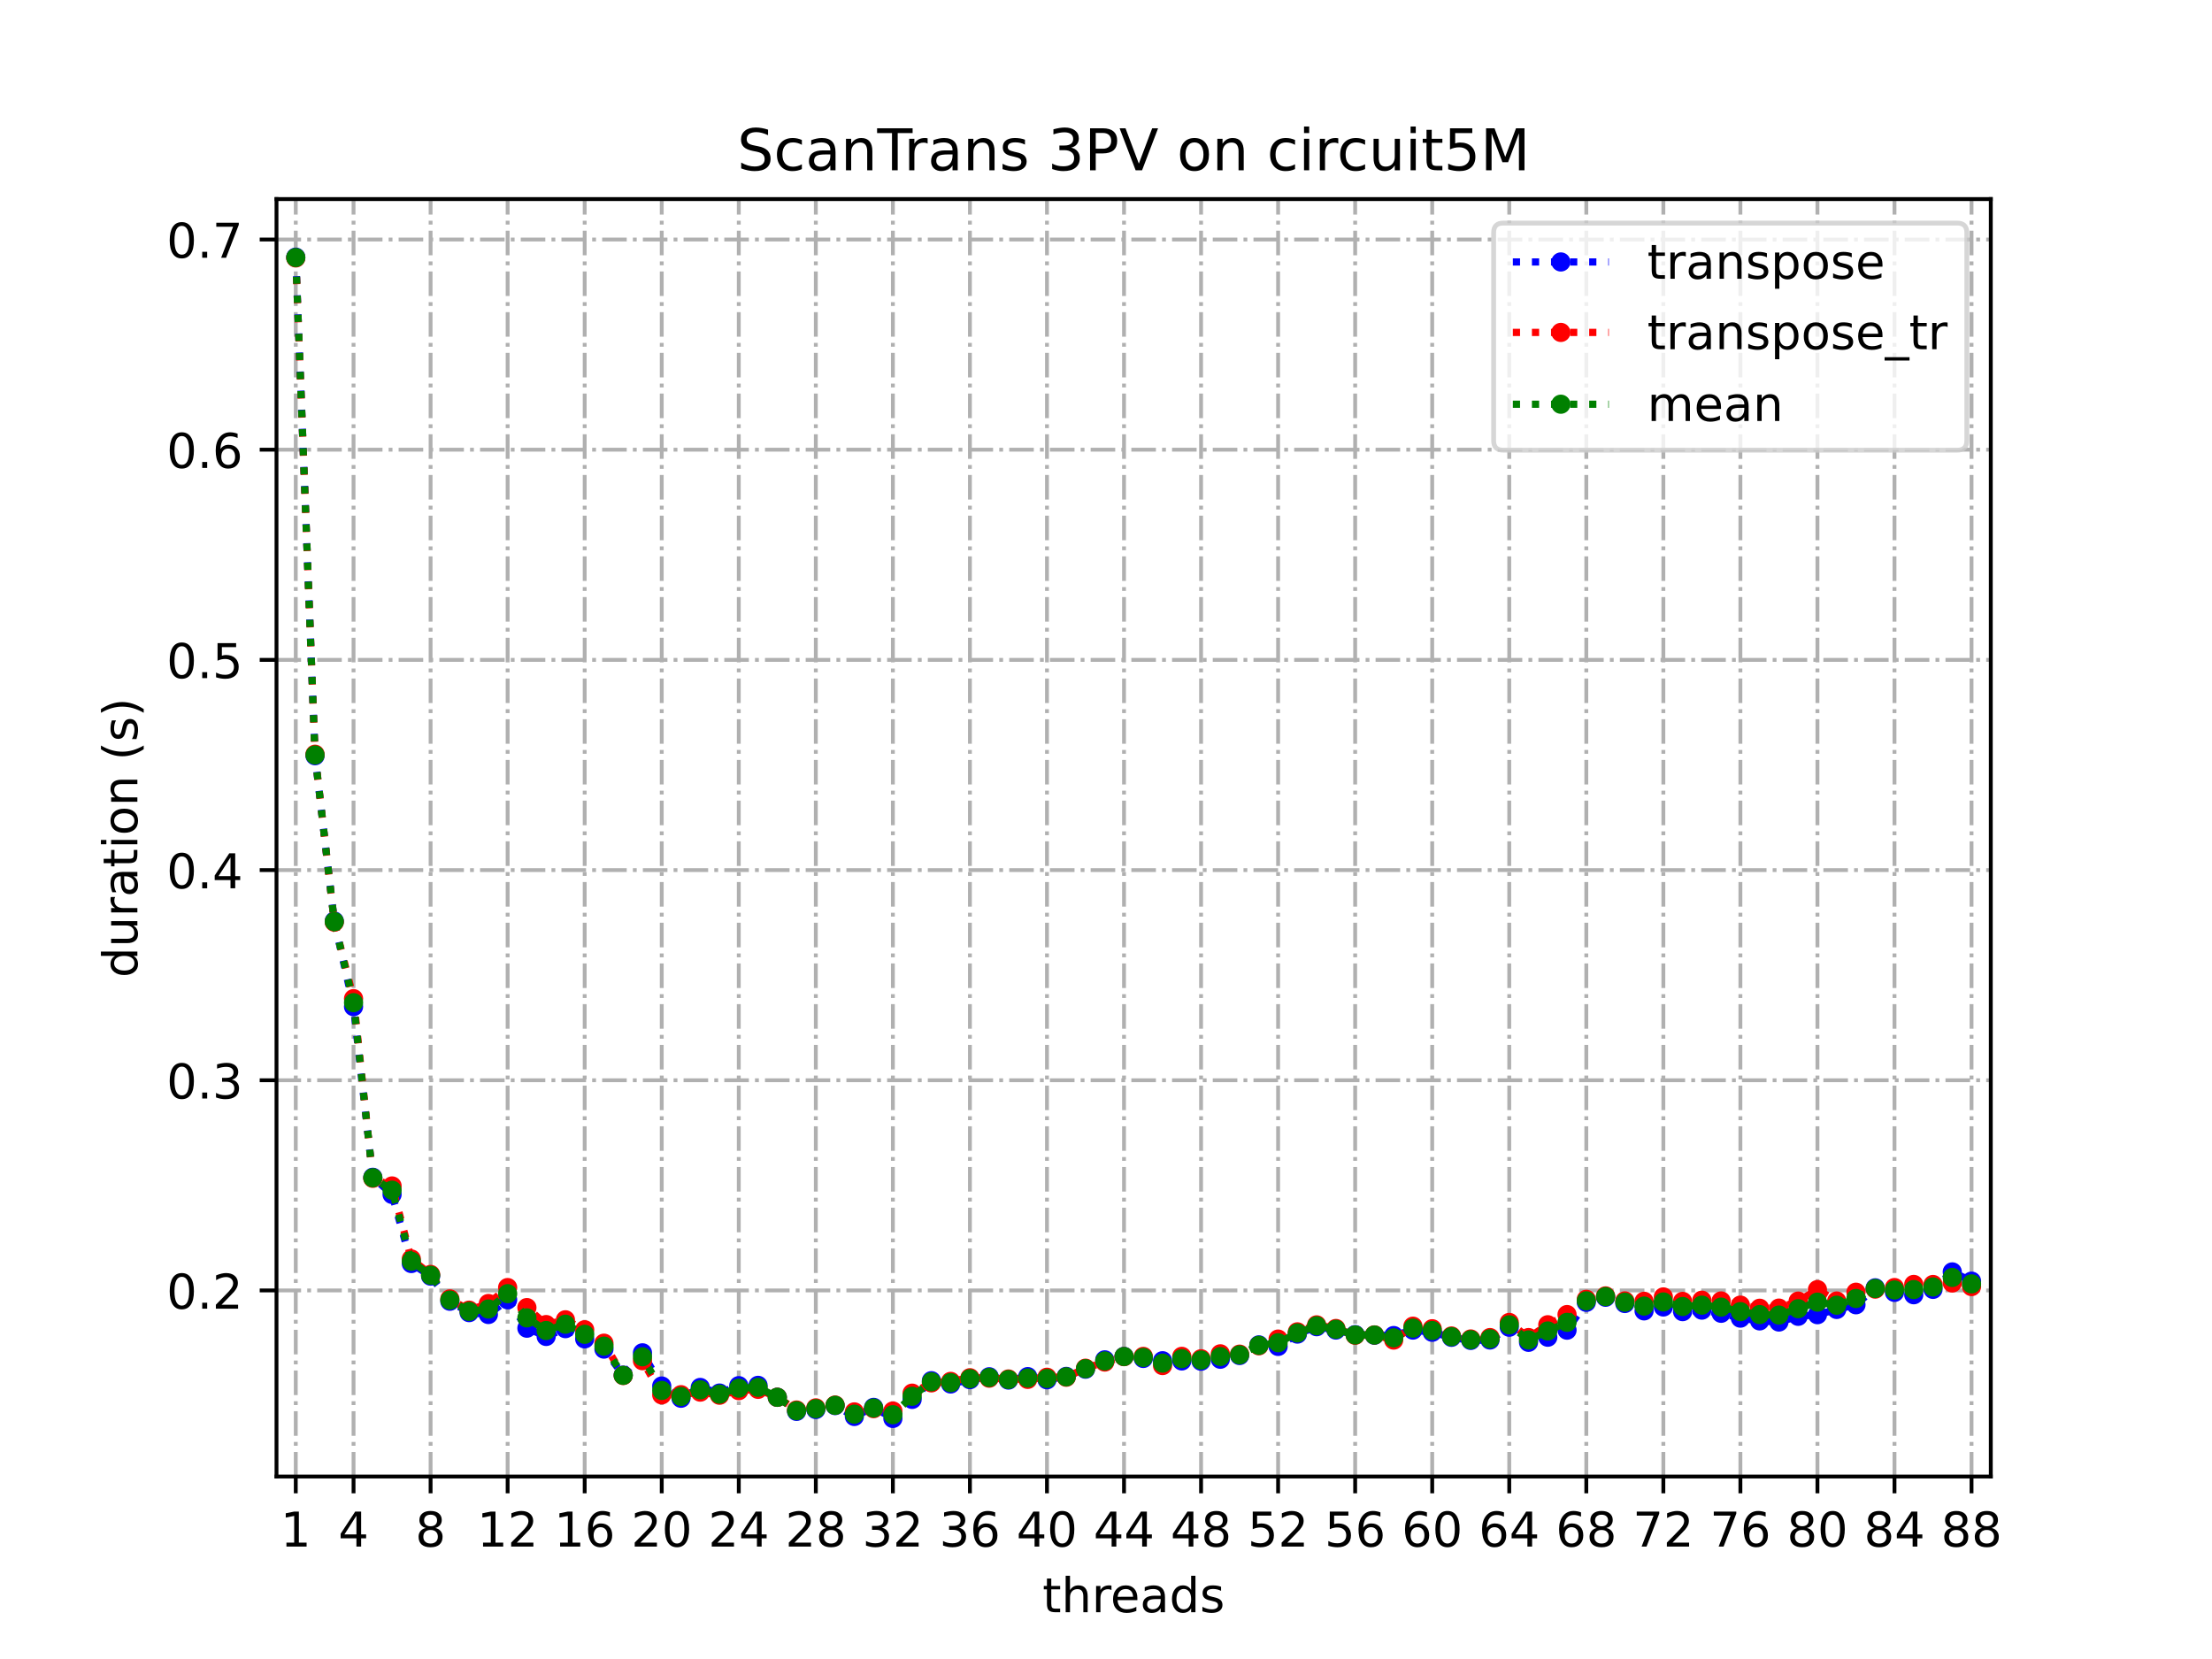 <?xml version="1.0" encoding="utf-8" standalone="no"?>
<!DOCTYPE svg PUBLIC "-//W3C//DTD SVG 1.1//EN"
  "http://www.w3.org/Graphics/SVG/1.1/DTD/svg11.dtd">
<!-- Created with matplotlib (https://matplotlib.org/) -->
<svg height="345.6pt" version="1.1" viewBox="0 0 460.8 345.6" width="460.8pt" xmlns="http://www.w3.org/2000/svg" xmlns:xlink="http://www.w3.org/1999/xlink">
 <defs>
  <style type="text/css">
*{stroke-linecap:butt;stroke-linejoin:round;}
  </style>
 </defs>
 <g id="figure_1">
  <g id="patch_1">
   <path d="M 0 345.6 
L 460.8 345.6 
L 460.8 0 
L 0 0 
z
" style="fill:#ffffff;"/>
  </g>
  <g id="axes_1">
   <g id="patch_2">
    <path d="M 57.6 307.584 
L 414.72 307.584 
L 414.72 41.472 
L 57.6 41.472 
z
" style="fill:#ffffff;"/>
   </g>
   <g id="matplotlib.axis_1">
    <g id="xtick_1">
     <g id="line2d_1">
      <path clip-path="url(#pa3796d5419)" d="M 61.613 307.584 
L 61.613 41.472 
" style="fill:none;stroke:#b0b0b0;stroke-dasharray:5.12,1.28,0.8,1.28;stroke-dashoffset:0;stroke-width:0.8;"/>
     </g>
     <g id="line2d_2">
      <defs>
       <path d="M 0 0 
L 0 3.5 
" id="m1581267225" style="stroke:#000000;stroke-width:0.8;"/>
      </defs>
      <g>
       <use style="stroke:#000000;stroke-width:0.8;" x="61.613" xlink:href="#m1581267225" y="307.584"/>
      </g>
     </g>
     <g id="text_1">
      <!-- 1 -->
      <defs>
       <path d="M 12.406 8.297 
L 28.516 8.297 
L 28.516 63.922 
L 10.984 60.406 
L 10.984 69.391 
L 28.422 72.906 
L 38.281 72.906 
L 38.281 8.297 
L 54.391 8.297 
L 54.391 0 
L 12.406 0 
z
" id="DejaVuSans-49"/>
      </defs>
      <g transform="translate(58.431 322.182)scale(0.1 -0.1)">
       <use xlink:href="#DejaVuSans-49"/>
      </g>
     </g>
    </g>
    <g id="xtick_2">
     <g id="line2d_3">
      <path clip-path="url(#pa3796d5419)" d="M 73.65 307.584 
L 73.65 41.472 
" style="fill:none;stroke:#b0b0b0;stroke-dasharray:5.12,1.28,0.8,1.28;stroke-dashoffset:0;stroke-width:0.8;"/>
     </g>
     <g id="line2d_4">
      <g>
       <use style="stroke:#000000;stroke-width:0.8;" x="73.65" xlink:href="#m1581267225" y="307.584"/>
      </g>
     </g>
     <g id="text_2">
      <!-- 4 -->
      <defs>
       <path d="M 37.797 64.312 
L 12.891 25.391 
L 37.797 25.391 
z
M 35.203 72.906 
L 47.609 72.906 
L 47.609 25.391 
L 58.016 25.391 
L 58.016 17.188 
L 47.609 17.188 
L 47.609 0 
L 37.797 0 
L 37.797 17.188 
L 4.891 17.188 
L 4.891 26.703 
z
" id="DejaVuSans-52"/>
      </defs>
      <g transform="translate(70.469 322.182)scale(0.1 -0.1)">
       <use xlink:href="#DejaVuSans-52"/>
      </g>
     </g>
    </g>
    <g id="xtick_3">
     <g id="line2d_5">
      <path clip-path="url(#pa3796d5419)" d="M 89.701 307.584 
L 89.701 41.472 
" style="fill:none;stroke:#b0b0b0;stroke-dasharray:5.12,1.28,0.8,1.28;stroke-dashoffset:0;stroke-width:0.8;"/>
     </g>
     <g id="line2d_6">
      <g>
       <use style="stroke:#000000;stroke-width:0.8;" x="89.701" xlink:href="#m1581267225" y="307.584"/>
      </g>
     </g>
     <g id="text_3">
      <!-- 8 -->
      <defs>
       <path d="M 31.781 34.625 
Q 24.75 34.625 20.719 30.859 
Q 16.703 27.094 16.703 20.516 
Q 16.703 13.922 20.719 10.156 
Q 24.75 6.391 31.781 6.391 
Q 38.812 6.391 42.859 10.172 
Q 46.922 13.969 46.922 20.516 
Q 46.922 27.094 42.891 30.859 
Q 38.875 34.625 31.781 34.625 
z
M 21.922 38.812 
Q 15.578 40.375 12.031 44.719 
Q 8.5 49.078 8.5 55.328 
Q 8.5 64.062 14.719 69.141 
Q 20.953 74.219 31.781 74.219 
Q 42.672 74.219 48.875 69.141 
Q 55.078 64.062 55.078 55.328 
Q 55.078 49.078 51.531 44.719 
Q 48 40.375 41.703 38.812 
Q 48.828 37.156 52.797 32.312 
Q 56.781 27.484 56.781 20.516 
Q 56.781 9.906 50.312 4.234 
Q 43.844 -1.422 31.781 -1.422 
Q 19.734 -1.422 13.25 4.234 
Q 6.781 9.906 6.781 20.516 
Q 6.781 27.484 10.781 32.312 
Q 14.797 37.156 21.922 38.812 
z
M 18.312 54.391 
Q 18.312 48.734 21.844 45.562 
Q 25.391 42.391 31.781 42.391 
Q 38.141 42.391 41.719 45.562 
Q 45.312 48.734 45.312 54.391 
Q 45.312 60.062 41.719 63.234 
Q 38.141 66.406 31.781 66.406 
Q 25.391 66.406 21.844 63.234 
Q 18.312 60.062 18.312 54.391 
z
" id="DejaVuSans-56"/>
      </defs>
      <g transform="translate(86.519 322.182)scale(0.1 -0.1)">
       <use xlink:href="#DejaVuSans-56"/>
      </g>
     </g>
    </g>
    <g id="xtick_4">
     <g id="line2d_7">
      <path clip-path="url(#pa3796d5419)" d="M 105.751 307.584 
L 105.751 41.472 
" style="fill:none;stroke:#b0b0b0;stroke-dasharray:5.12,1.28,0.8,1.28;stroke-dashoffset:0;stroke-width:0.8;"/>
     </g>
     <g id="line2d_8">
      <g>
       <use style="stroke:#000000;stroke-width:0.8;" x="105.751" xlink:href="#m1581267225" y="307.584"/>
      </g>
     </g>
     <g id="text_4">
      <!-- 12 -->
      <defs>
       <path d="M 19.188 8.297 
L 53.609 8.297 
L 53.609 0 
L 7.328 0 
L 7.328 8.297 
Q 12.938 14.109 22.625 23.891 
Q 32.328 33.688 34.812 36.531 
Q 39.547 41.844 41.422 45.531 
Q 43.312 49.219 43.312 52.781 
Q 43.312 58.594 39.234 62.25 
Q 35.156 65.922 28.609 65.922 
Q 23.969 65.922 18.812 64.312 
Q 13.672 62.703 7.812 59.422 
L 7.812 69.391 
Q 13.766 71.781 18.938 73 
Q 24.125 74.219 28.422 74.219 
Q 39.75 74.219 46.484 68.547 
Q 53.219 62.891 53.219 53.422 
Q 53.219 48.922 51.531 44.891 
Q 49.859 40.875 45.406 35.406 
Q 44.188 33.984 37.641 27.219 
Q 31.109 20.453 19.188 8.297 
z
" id="DejaVuSans-50"/>
      </defs>
      <g transform="translate(99.389 322.182)scale(0.1 -0.1)">
       <use xlink:href="#DejaVuSans-49"/>
       <use x="63.623" xlink:href="#DejaVuSans-50"/>
      </g>
     </g>
    </g>
    <g id="xtick_5">
     <g id="line2d_9">
      <path clip-path="url(#pa3796d5419)" d="M 121.801 307.584 
L 121.801 41.472 
" style="fill:none;stroke:#b0b0b0;stroke-dasharray:5.12,1.28,0.8,1.28;stroke-dashoffset:0;stroke-width:0.8;"/>
     </g>
     <g id="line2d_10">
      <g>
       <use style="stroke:#000000;stroke-width:0.8;" x="121.801" xlink:href="#m1581267225" y="307.584"/>
      </g>
     </g>
     <g id="text_5">
      <!-- 16 -->
      <defs>
       <path d="M 33.016 40.375 
Q 26.375 40.375 22.484 35.828 
Q 18.609 31.297 18.609 23.391 
Q 18.609 15.531 22.484 10.953 
Q 26.375 6.391 33.016 6.391 
Q 39.656 6.391 43.531 10.953 
Q 47.406 15.531 47.406 23.391 
Q 47.406 31.297 43.531 35.828 
Q 39.656 40.375 33.016 40.375 
z
M 52.594 71.297 
L 52.594 62.312 
Q 48.875 64.062 45.094 64.984 
Q 41.312 65.922 37.594 65.922 
Q 27.828 65.922 22.672 59.328 
Q 17.531 52.734 16.797 39.406 
Q 19.672 43.656 24.016 45.922 
Q 28.375 48.188 33.594 48.188 
Q 44.578 48.188 50.953 41.516 
Q 57.328 34.859 57.328 23.391 
Q 57.328 12.156 50.688 5.359 
Q 44.047 -1.422 33.016 -1.422 
Q 20.359 -1.422 13.672 8.266 
Q 6.984 17.969 6.984 36.375 
Q 6.984 53.656 15.188 63.938 
Q 23.391 74.219 37.203 74.219 
Q 40.922 74.219 44.703 73.484 
Q 48.484 72.75 52.594 71.297 
z
" id="DejaVuSans-54"/>
      </defs>
      <g transform="translate(115.439 322.182)scale(0.1 -0.1)">
       <use xlink:href="#DejaVuSans-49"/>
       <use x="63.623" xlink:href="#DejaVuSans-54"/>
      </g>
     </g>
    </g>
    <g id="xtick_6">
     <g id="line2d_11">
      <path clip-path="url(#pa3796d5419)" d="M 137.852 307.584 
L 137.852 41.472 
" style="fill:none;stroke:#b0b0b0;stroke-dasharray:5.12,1.28,0.8,1.28;stroke-dashoffset:0;stroke-width:0.8;"/>
     </g>
     <g id="line2d_12">
      <g>
       <use style="stroke:#000000;stroke-width:0.8;" x="137.852" xlink:href="#m1581267225" y="307.584"/>
      </g>
     </g>
     <g id="text_6">
      <!-- 20 -->
      <defs>
       <path d="M 31.781 66.406 
Q 24.172 66.406 20.328 58.906 
Q 16.5 51.422 16.5 36.375 
Q 16.5 21.391 20.328 13.891 
Q 24.172 6.391 31.781 6.391 
Q 39.453 6.391 43.281 13.891 
Q 47.125 21.391 47.125 36.375 
Q 47.125 51.422 43.281 58.906 
Q 39.453 66.406 31.781 66.406 
z
M 31.781 74.219 
Q 44.047 74.219 50.516 64.516 
Q 56.984 54.828 56.984 36.375 
Q 56.984 17.969 50.516 8.266 
Q 44.047 -1.422 31.781 -1.422 
Q 19.531 -1.422 13.062 8.266 
Q 6.594 17.969 6.594 36.375 
Q 6.594 54.828 13.062 64.516 
Q 19.531 74.219 31.781 74.219 
z
" id="DejaVuSans-48"/>
      </defs>
      <g transform="translate(131.489 322.182)scale(0.1 -0.1)">
       <use xlink:href="#DejaVuSans-50"/>
       <use x="63.623" xlink:href="#DejaVuSans-48"/>
      </g>
     </g>
    </g>
    <g id="xtick_7">
     <g id="line2d_13">
      <path clip-path="url(#pa3796d5419)" d="M 153.902 307.584 
L 153.902 41.472 
" style="fill:none;stroke:#b0b0b0;stroke-dasharray:5.12,1.28,0.8,1.28;stroke-dashoffset:0;stroke-width:0.8;"/>
     </g>
     <g id="line2d_14">
      <g>
       <use style="stroke:#000000;stroke-width:0.8;" x="153.902" xlink:href="#m1581267225" y="307.584"/>
      </g>
     </g>
     <g id="text_7">
      <!-- 24 -->
      <g transform="translate(147.54 322.182)scale(0.1 -0.1)">
       <use xlink:href="#DejaVuSans-50"/>
       <use x="63.623" xlink:href="#DejaVuSans-52"/>
      </g>
     </g>
    </g>
    <g id="xtick_8">
     <g id="line2d_15">
      <path clip-path="url(#pa3796d5419)" d="M 169.952 307.584 
L 169.952 41.472 
" style="fill:none;stroke:#b0b0b0;stroke-dasharray:5.12,1.28,0.8,1.28;stroke-dashoffset:0;stroke-width:0.8;"/>
     </g>
     <g id="line2d_16">
      <g>
       <use style="stroke:#000000;stroke-width:0.8;" x="169.952" xlink:href="#m1581267225" y="307.584"/>
      </g>
     </g>
     <g id="text_8">
      <!-- 28 -->
      <g transform="translate(163.59 322.182)scale(0.1 -0.1)">
       <use xlink:href="#DejaVuSans-50"/>
       <use x="63.623" xlink:href="#DejaVuSans-56"/>
      </g>
     </g>
    </g>
    <g id="xtick_9">
     <g id="line2d_17">
      <path clip-path="url(#pa3796d5419)" d="M 186.003 307.584 
L 186.003 41.472 
" style="fill:none;stroke:#b0b0b0;stroke-dasharray:5.12,1.28,0.8,1.28;stroke-dashoffset:0;stroke-width:0.8;"/>
     </g>
     <g id="line2d_18">
      <g>
       <use style="stroke:#000000;stroke-width:0.8;" x="186.003" xlink:href="#m1581267225" y="307.584"/>
      </g>
     </g>
     <g id="text_9">
      <!-- 32 -->
      <defs>
       <path d="M 40.578 39.312 
Q 47.656 37.797 51.625 33 
Q 55.609 28.219 55.609 21.188 
Q 55.609 10.406 48.188 4.484 
Q 40.766 -1.422 27.094 -1.422 
Q 22.516 -1.422 17.656 -0.516 
Q 12.797 0.391 7.625 2.203 
L 7.625 11.719 
Q 11.719 9.328 16.594 8.109 
Q 21.484 6.891 26.812 6.891 
Q 36.078 6.891 40.938 10.547 
Q 45.797 14.203 45.797 21.188 
Q 45.797 27.641 41.281 31.266 
Q 36.766 34.906 28.719 34.906 
L 20.219 34.906 
L 20.219 43.016 
L 29.109 43.016 
Q 36.375 43.016 40.234 45.922 
Q 44.094 48.828 44.094 54.297 
Q 44.094 59.906 40.109 62.906 
Q 36.141 65.922 28.719 65.922 
Q 24.656 65.922 20.016 65.031 
Q 15.375 64.156 9.812 62.312 
L 9.812 71.094 
Q 15.438 72.656 20.344 73.438 
Q 25.25 74.219 29.594 74.219 
Q 40.828 74.219 47.359 69.109 
Q 53.906 64.016 53.906 55.328 
Q 53.906 49.266 50.438 45.094 
Q 46.969 40.922 40.578 39.312 
z
" id="DejaVuSans-51"/>
      </defs>
      <g transform="translate(179.64 322.182)scale(0.1 -0.1)">
       <use xlink:href="#DejaVuSans-51"/>
       <use x="63.623" xlink:href="#DejaVuSans-50"/>
      </g>
     </g>
    </g>
    <g id="xtick_10">
     <g id="line2d_19">
      <path clip-path="url(#pa3796d5419)" d="M 202.053 307.584 
L 202.053 41.472 
" style="fill:none;stroke:#b0b0b0;stroke-dasharray:5.12,1.28,0.8,1.28;stroke-dashoffset:0;stroke-width:0.8;"/>
     </g>
     <g id="line2d_20">
      <g>
       <use style="stroke:#000000;stroke-width:0.8;" x="202.053" xlink:href="#m1581267225" y="307.584"/>
      </g>
     </g>
     <g id="text_10">
      <!-- 36 -->
      <g transform="translate(195.691 322.182)scale(0.1 -0.1)">
       <use xlink:href="#DejaVuSans-51"/>
       <use x="63.623" xlink:href="#DejaVuSans-54"/>
      </g>
     </g>
    </g>
    <g id="xtick_11">
     <g id="line2d_21">
      <path clip-path="url(#pa3796d5419)" d="M 218.103 307.584 
L 218.103 41.472 
" style="fill:none;stroke:#b0b0b0;stroke-dasharray:5.12,1.28,0.8,1.28;stroke-dashoffset:0;stroke-width:0.8;"/>
     </g>
     <g id="line2d_22">
      <g>
       <use style="stroke:#000000;stroke-width:0.8;" x="218.103" xlink:href="#m1581267225" y="307.584"/>
      </g>
     </g>
     <g id="text_11">
      <!-- 40 -->
      <g transform="translate(211.741 322.182)scale(0.1 -0.1)">
       <use xlink:href="#DejaVuSans-52"/>
       <use x="63.623" xlink:href="#DejaVuSans-48"/>
      </g>
     </g>
    </g>
    <g id="xtick_12">
     <g id="line2d_23">
      <path clip-path="url(#pa3796d5419)" d="M 234.154 307.584 
L 234.154 41.472 
" style="fill:none;stroke:#b0b0b0;stroke-dasharray:5.12,1.28,0.8,1.28;stroke-dashoffset:0;stroke-width:0.8;"/>
     </g>
     <g id="line2d_24">
      <g>
       <use style="stroke:#000000;stroke-width:0.8;" x="234.154" xlink:href="#m1581267225" y="307.584"/>
      </g>
     </g>
     <g id="text_12">
      <!-- 44 -->
      <g transform="translate(227.791 322.182)scale(0.1 -0.1)">
       <use xlink:href="#DejaVuSans-52"/>
       <use x="63.623" xlink:href="#DejaVuSans-52"/>
      </g>
     </g>
    </g>
    <g id="xtick_13">
     <g id="line2d_25">
      <path clip-path="url(#pa3796d5419)" d="M 250.204 307.584 
L 250.204 41.472 
" style="fill:none;stroke:#b0b0b0;stroke-dasharray:5.12,1.28,0.8,1.28;stroke-dashoffset:0;stroke-width:0.8;"/>
     </g>
     <g id="line2d_26">
      <g>
       <use style="stroke:#000000;stroke-width:0.8;" x="250.204" xlink:href="#m1581267225" y="307.584"/>
      </g>
     </g>
     <g id="text_13">
      <!-- 48 -->
      <g transform="translate(243.842 322.182)scale(0.1 -0.1)">
       <use xlink:href="#DejaVuSans-52"/>
       <use x="63.623" xlink:href="#DejaVuSans-56"/>
      </g>
     </g>
    </g>
    <g id="xtick_14">
     <g id="line2d_27">
      <path clip-path="url(#pa3796d5419)" d="M 266.254 307.584 
L 266.254 41.472 
" style="fill:none;stroke:#b0b0b0;stroke-dasharray:5.12,1.28,0.8,1.28;stroke-dashoffset:0;stroke-width:0.8;"/>
     </g>
     <g id="line2d_28">
      <g>
       <use style="stroke:#000000;stroke-width:0.8;" x="266.254" xlink:href="#m1581267225" y="307.584"/>
      </g>
     </g>
     <g id="text_14">
      <!-- 52 -->
      <defs>
       <path d="M 10.797 72.906 
L 49.516 72.906 
L 49.516 64.594 
L 19.828 64.594 
L 19.828 46.734 
Q 21.969 47.469 24.109 47.828 
Q 26.266 48.188 28.422 48.188 
Q 40.625 48.188 47.75 41.5 
Q 54.891 34.812 54.891 23.391 
Q 54.891 11.625 47.562 5.094 
Q 40.234 -1.422 26.906 -1.422 
Q 22.312 -1.422 17.547 -0.641 
Q 12.797 0.141 7.719 1.703 
L 7.719 11.625 
Q 12.109 9.234 16.797 8.062 
Q 21.484 6.891 26.703 6.891 
Q 35.156 6.891 40.078 11.328 
Q 45.016 15.766 45.016 23.391 
Q 45.016 31 40.078 35.438 
Q 35.156 39.891 26.703 39.891 
Q 22.75 39.891 18.812 39.016 
Q 14.891 38.141 10.797 36.281 
z
" id="DejaVuSans-53"/>
      </defs>
      <g transform="translate(259.892 322.182)scale(0.1 -0.1)">
       <use xlink:href="#DejaVuSans-53"/>
       <use x="63.623" xlink:href="#DejaVuSans-50"/>
      </g>
     </g>
    </g>
    <g id="xtick_15">
     <g id="line2d_29">
      <path clip-path="url(#pa3796d5419)" d="M 282.305 307.584 
L 282.305 41.472 
" style="fill:none;stroke:#b0b0b0;stroke-dasharray:5.12,1.28,0.8,1.28;stroke-dashoffset:0;stroke-width:0.8;"/>
     </g>
     <g id="line2d_30">
      <g>
       <use style="stroke:#000000;stroke-width:0.8;" x="282.305" xlink:href="#m1581267225" y="307.584"/>
      </g>
     </g>
     <g id="text_15">
      <!-- 56 -->
      <g transform="translate(275.942 322.182)scale(0.1 -0.1)">
       <use xlink:href="#DejaVuSans-53"/>
       <use x="63.623" xlink:href="#DejaVuSans-54"/>
      </g>
     </g>
    </g>
    <g id="xtick_16">
     <g id="line2d_31">
      <path clip-path="url(#pa3796d5419)" d="M 298.355 307.584 
L 298.355 41.472 
" style="fill:none;stroke:#b0b0b0;stroke-dasharray:5.12,1.28,0.8,1.28;stroke-dashoffset:0;stroke-width:0.8;"/>
     </g>
     <g id="line2d_32">
      <g>
       <use style="stroke:#000000;stroke-width:0.8;" x="298.355" xlink:href="#m1581267225" y="307.584"/>
      </g>
     </g>
     <g id="text_16">
      <!-- 60 -->
      <g transform="translate(291.993 322.182)scale(0.1 -0.1)">
       <use xlink:href="#DejaVuSans-54"/>
       <use x="63.623" xlink:href="#DejaVuSans-48"/>
      </g>
     </g>
    </g>
    <g id="xtick_17">
     <g id="line2d_33">
      <path clip-path="url(#pa3796d5419)" d="M 314.405 307.584 
L 314.405 41.472 
" style="fill:none;stroke:#b0b0b0;stroke-dasharray:5.12,1.28,0.8,1.28;stroke-dashoffset:0;stroke-width:0.8;"/>
     </g>
     <g id="line2d_34">
      <g>
       <use style="stroke:#000000;stroke-width:0.8;" x="314.405" xlink:href="#m1581267225" y="307.584"/>
      </g>
     </g>
     <g id="text_17">
      <!-- 64 -->
      <g transform="translate(308.043 322.182)scale(0.1 -0.1)">
       <use xlink:href="#DejaVuSans-54"/>
       <use x="63.623" xlink:href="#DejaVuSans-52"/>
      </g>
     </g>
    </g>
    <g id="xtick_18">
     <g id="line2d_35">
      <path clip-path="url(#pa3796d5419)" d="M 330.456 307.584 
L 330.456 41.472 
" style="fill:none;stroke:#b0b0b0;stroke-dasharray:5.12,1.28,0.8,1.28;stroke-dashoffset:0;stroke-width:0.8;"/>
     </g>
     <g id="line2d_36">
      <g>
       <use style="stroke:#000000;stroke-width:0.8;" x="330.456" xlink:href="#m1581267225" y="307.584"/>
      </g>
     </g>
     <g id="text_18">
      <!-- 68 -->
      <g transform="translate(324.093 322.182)scale(0.1 -0.1)">
       <use xlink:href="#DejaVuSans-54"/>
       <use x="63.623" xlink:href="#DejaVuSans-56"/>
      </g>
     </g>
    </g>
    <g id="xtick_19">
     <g id="line2d_37">
      <path clip-path="url(#pa3796d5419)" d="M 346.506 307.584 
L 346.506 41.472 
" style="fill:none;stroke:#b0b0b0;stroke-dasharray:5.12,1.28,0.8,1.28;stroke-dashoffset:0;stroke-width:0.8;"/>
     </g>
     <g id="line2d_38">
      <g>
       <use style="stroke:#000000;stroke-width:0.8;" x="346.506" xlink:href="#m1581267225" y="307.584"/>
      </g>
     </g>
     <g id="text_19">
      <!-- 72 -->
      <defs>
       <path d="M 8.203 72.906 
L 55.078 72.906 
L 55.078 68.703 
L 28.609 0 
L 18.312 0 
L 43.219 64.594 
L 8.203 64.594 
z
" id="DejaVuSans-55"/>
      </defs>
      <g transform="translate(340.144 322.182)scale(0.1 -0.1)">
       <use xlink:href="#DejaVuSans-55"/>
       <use x="63.623" xlink:href="#DejaVuSans-50"/>
      </g>
     </g>
    </g>
    <g id="xtick_20">
     <g id="line2d_39">
      <path clip-path="url(#pa3796d5419)" d="M 362.556 307.584 
L 362.556 41.472 
" style="fill:none;stroke:#b0b0b0;stroke-dasharray:5.12,1.28,0.8,1.28;stroke-dashoffset:0;stroke-width:0.8;"/>
     </g>
     <g id="line2d_40">
      <g>
       <use style="stroke:#000000;stroke-width:0.8;" x="362.556" xlink:href="#m1581267225" y="307.584"/>
      </g>
     </g>
     <g id="text_20">
      <!-- 76 -->
      <g transform="translate(356.194 322.182)scale(0.1 -0.1)">
       <use xlink:href="#DejaVuSans-55"/>
       <use x="63.623" xlink:href="#DejaVuSans-54"/>
      </g>
     </g>
    </g>
    <g id="xtick_21">
     <g id="line2d_41">
      <path clip-path="url(#pa3796d5419)" d="M 378.607 307.584 
L 378.607 41.472 
" style="fill:none;stroke:#b0b0b0;stroke-dasharray:5.12,1.28,0.8,1.28;stroke-dashoffset:0;stroke-width:0.8;"/>
     </g>
     <g id="line2d_42">
      <g>
       <use style="stroke:#000000;stroke-width:0.8;" x="378.607" xlink:href="#m1581267225" y="307.584"/>
      </g>
     </g>
     <g id="text_21">
      <!-- 80 -->
      <g transform="translate(372.244 322.182)scale(0.1 -0.1)">
       <use xlink:href="#DejaVuSans-56"/>
       <use x="63.623" xlink:href="#DejaVuSans-48"/>
      </g>
     </g>
    </g>
    <g id="xtick_22">
     <g id="line2d_43">
      <path clip-path="url(#pa3796d5419)" d="M 394.657 307.584 
L 394.657 41.472 
" style="fill:none;stroke:#b0b0b0;stroke-dasharray:5.12,1.28,0.8,1.28;stroke-dashoffset:0;stroke-width:0.8;"/>
     </g>
     <g id="line2d_44">
      <g>
       <use style="stroke:#000000;stroke-width:0.8;" x="394.657" xlink:href="#m1581267225" y="307.584"/>
      </g>
     </g>
     <g id="text_22">
      <!-- 84 -->
      <g transform="translate(388.295 322.182)scale(0.1 -0.1)">
       <use xlink:href="#DejaVuSans-56"/>
       <use x="63.623" xlink:href="#DejaVuSans-52"/>
      </g>
     </g>
    </g>
    <g id="xtick_23">
     <g id="line2d_45">
      <path clip-path="url(#pa3796d5419)" d="M 410.707 307.584 
L 410.707 41.472 
" style="fill:none;stroke:#b0b0b0;stroke-dasharray:5.12,1.28,0.8,1.28;stroke-dashoffset:0;stroke-width:0.8;"/>
     </g>
     <g id="line2d_46">
      <g>
       <use style="stroke:#000000;stroke-width:0.8;" x="410.707" xlink:href="#m1581267225" y="307.584"/>
      </g>
     </g>
     <g id="text_23">
      <!-- 88 -->
      <g transform="translate(404.345 322.182)scale(0.1 -0.1)">
       <use xlink:href="#DejaVuSans-56"/>
       <use x="63.623" xlink:href="#DejaVuSans-56"/>
      </g>
     </g>
    </g>
    <g id="text_24">
     <!-- threads -->
     <defs>
      <path d="M 18.312 70.219 
L 18.312 54.688 
L 36.812 54.688 
L 36.812 47.703 
L 18.312 47.703 
L 18.312 18.016 
Q 18.312 11.328 20.141 9.422 
Q 21.969 7.516 27.594 7.516 
L 36.812 7.516 
L 36.812 0 
L 27.594 0 
Q 17.188 0 13.234 3.875 
Q 9.281 7.766 9.281 18.016 
L 9.281 47.703 
L 2.688 47.703 
L 2.688 54.688 
L 9.281 54.688 
L 9.281 70.219 
z
" id="DejaVuSans-116"/>
      <path d="M 54.891 33.016 
L 54.891 0 
L 45.906 0 
L 45.906 32.719 
Q 45.906 40.484 42.875 44.328 
Q 39.844 48.188 33.797 48.188 
Q 26.516 48.188 22.312 43.547 
Q 18.109 38.922 18.109 30.906 
L 18.109 0 
L 9.078 0 
L 9.078 75.984 
L 18.109 75.984 
L 18.109 46.188 
Q 21.344 51.125 25.703 53.562 
Q 30.078 56 35.797 56 
Q 45.219 56 50.047 50.172 
Q 54.891 44.344 54.891 33.016 
z
" id="DejaVuSans-104"/>
      <path d="M 41.109 46.297 
Q 39.594 47.172 37.812 47.578 
Q 36.031 48 33.891 48 
Q 26.266 48 22.188 43.047 
Q 18.109 38.094 18.109 28.812 
L 18.109 0 
L 9.078 0 
L 9.078 54.688 
L 18.109 54.688 
L 18.109 46.188 
Q 20.953 51.172 25.484 53.578 
Q 30.031 56 36.531 56 
Q 37.453 56 38.578 55.875 
Q 39.703 55.766 41.062 55.516 
z
" id="DejaVuSans-114"/>
      <path d="M 56.203 29.594 
L 56.203 25.203 
L 14.891 25.203 
Q 15.484 15.922 20.484 11.062 
Q 25.484 6.203 34.422 6.203 
Q 39.594 6.203 44.453 7.469 
Q 49.312 8.734 54.109 11.281 
L 54.109 2.781 
Q 49.266 0.734 44.188 -0.344 
Q 39.109 -1.422 33.891 -1.422 
Q 20.797 -1.422 13.156 6.188 
Q 5.516 13.812 5.516 26.812 
Q 5.516 40.234 12.766 48.109 
Q 20.016 56 32.328 56 
Q 43.359 56 49.781 48.891 
Q 56.203 41.797 56.203 29.594 
z
M 47.219 32.234 
Q 47.125 39.594 43.094 43.984 
Q 39.062 48.391 32.422 48.391 
Q 24.906 48.391 20.391 44.141 
Q 15.875 39.891 15.188 32.172 
z
" id="DejaVuSans-101"/>
      <path d="M 34.281 27.484 
Q 23.391 27.484 19.188 25 
Q 14.984 22.516 14.984 16.5 
Q 14.984 11.719 18.141 8.906 
Q 21.297 6.109 26.703 6.109 
Q 34.188 6.109 38.703 11.406 
Q 43.219 16.703 43.219 25.484 
L 43.219 27.484 
z
M 52.203 31.203 
L 52.203 0 
L 43.219 0 
L 43.219 8.297 
Q 40.141 3.328 35.547 0.953 
Q 30.953 -1.422 24.312 -1.422 
Q 15.922 -1.422 10.953 3.297 
Q 6 8.016 6 15.922 
Q 6 25.141 12.172 29.828 
Q 18.359 34.516 30.609 34.516 
L 43.219 34.516 
L 43.219 35.406 
Q 43.219 41.609 39.141 45 
Q 35.062 48.391 27.688 48.391 
Q 23 48.391 18.547 47.266 
Q 14.109 46.141 10.016 43.891 
L 10.016 52.203 
Q 14.938 54.109 19.578 55.047 
Q 24.219 56 28.609 56 
Q 40.484 56 46.344 49.844 
Q 52.203 43.703 52.203 31.203 
z
" id="DejaVuSans-97"/>
      <path d="M 45.406 46.391 
L 45.406 75.984 
L 54.391 75.984 
L 54.391 0 
L 45.406 0 
L 45.406 8.203 
Q 42.578 3.328 38.25 0.953 
Q 33.938 -1.422 27.875 -1.422 
Q 17.969 -1.422 11.734 6.484 
Q 5.516 14.406 5.516 27.297 
Q 5.516 40.188 11.734 48.094 
Q 17.969 56 27.875 56 
Q 33.938 56 38.25 53.625 
Q 42.578 51.266 45.406 46.391 
z
M 14.797 27.297 
Q 14.797 17.391 18.875 11.75 
Q 22.953 6.109 30.078 6.109 
Q 37.203 6.109 41.297 11.75 
Q 45.406 17.391 45.406 27.297 
Q 45.406 37.203 41.297 42.844 
Q 37.203 48.484 30.078 48.484 
Q 22.953 48.484 18.875 42.844 
Q 14.797 37.203 14.797 27.297 
z
" id="DejaVuSans-100"/>
      <path d="M 44.281 53.078 
L 44.281 44.578 
Q 40.484 46.531 36.375 47.5 
Q 32.281 48.484 27.875 48.484 
Q 21.188 48.484 17.844 46.438 
Q 14.5 44.391 14.5 40.281 
Q 14.5 37.156 16.891 35.375 
Q 19.281 33.594 26.516 31.984 
L 29.594 31.297 
Q 39.156 29.25 43.188 25.516 
Q 47.219 21.781 47.219 15.094 
Q 47.219 7.469 41.188 3.016 
Q 35.156 -1.422 24.609 -1.422 
Q 20.219 -1.422 15.453 -0.562 
Q 10.688 0.297 5.422 2 
L 5.422 11.281 
Q 10.406 8.688 15.234 7.391 
Q 20.062 6.109 24.812 6.109 
Q 31.156 6.109 34.562 8.281 
Q 37.984 10.453 37.984 14.406 
Q 37.984 18.062 35.516 20.016 
Q 33.062 21.969 24.703 23.781 
L 21.578 24.516 
Q 13.234 26.266 9.516 29.906 
Q 5.812 33.547 5.812 39.891 
Q 5.812 47.609 11.281 51.797 
Q 16.75 56 26.812 56 
Q 31.781 56 36.172 55.266 
Q 40.578 54.547 44.281 53.078 
z
" id="DejaVuSans-115"/>
     </defs>
     <g transform="translate(217.169 335.861)scale(0.1 -0.1)">
      <use xlink:href="#DejaVuSans-116"/>
      <use x="39.209" xlink:href="#DejaVuSans-104"/>
      <use x="102.588" xlink:href="#DejaVuSans-114"/>
      <use x="141.451" xlink:href="#DejaVuSans-101"/>
      <use x="202.975" xlink:href="#DejaVuSans-97"/>
      <use x="264.254" xlink:href="#DejaVuSans-100"/>
      <use x="327.73" xlink:href="#DejaVuSans-115"/>
     </g>
    </g>
   </g>
   <g id="matplotlib.axis_2">
    <g id="ytick_1">
     <g id="line2d_47">
      <path clip-path="url(#pa3796d5419)" d="M 57.6 268.823 
L 414.72 268.823 
" style="fill:none;stroke:#b0b0b0;stroke-dasharray:5.12,1.28,0.8,1.28;stroke-dashoffset:0;stroke-width:0.8;"/>
     </g>
     <g id="line2d_48">
      <defs>
       <path d="M 0 0 
L -3.5 0 
" id="mb0f73f7836" style="stroke:#000000;stroke-width:0.8;"/>
      </defs>
      <g>
       <use style="stroke:#000000;stroke-width:0.8;" x="57.6" xlink:href="#mb0f73f7836" y="268.823"/>
      </g>
     </g>
     <g id="text_25">
      <!-- 0.2 -->
      <defs>
       <path d="M 10.688 12.406 
L 21 12.406 
L 21 0 
L 10.688 0 
z
" id="DejaVuSans-46"/>
      </defs>
      <g transform="translate(34.697 272.623)scale(0.1 -0.1)">
       <use xlink:href="#DejaVuSans-48"/>
       <use x="63.623" xlink:href="#DejaVuSans-46"/>
       <use x="95.41" xlink:href="#DejaVuSans-50"/>
      </g>
     </g>
    </g>
    <g id="ytick_2">
     <g id="line2d_49">
      <path clip-path="url(#pa3796d5419)" d="M 57.6 225.038 
L 414.72 225.038 
" style="fill:none;stroke:#b0b0b0;stroke-dasharray:5.12,1.28,0.8,1.28;stroke-dashoffset:0;stroke-width:0.8;"/>
     </g>
     <g id="line2d_50">
      <g>
       <use style="stroke:#000000;stroke-width:0.8;" x="57.6" xlink:href="#mb0f73f7836" y="225.038"/>
      </g>
     </g>
     <g id="text_26">
      <!-- 0.3 -->
      <g transform="translate(34.697 228.837)scale(0.1 -0.1)">
       <use xlink:href="#DejaVuSans-48"/>
       <use x="63.623" xlink:href="#DejaVuSans-46"/>
       <use x="95.41" xlink:href="#DejaVuSans-51"/>
      </g>
     </g>
    </g>
    <g id="ytick_3">
     <g id="line2d_51">
      <path clip-path="url(#pa3796d5419)" d="M 57.6 181.252 
L 414.72 181.252 
" style="fill:none;stroke:#b0b0b0;stroke-dasharray:5.12,1.28,0.8,1.28;stroke-dashoffset:0;stroke-width:0.8;"/>
     </g>
     <g id="line2d_52">
      <g>
       <use style="stroke:#000000;stroke-width:0.8;" x="57.6" xlink:href="#mb0f73f7836" y="181.252"/>
      </g>
     </g>
     <g id="text_27">
      <!-- 0.4 -->
      <g transform="translate(34.697 185.051)scale(0.1 -0.1)">
       <use xlink:href="#DejaVuSans-48"/>
       <use x="63.623" xlink:href="#DejaVuSans-46"/>
       <use x="95.41" xlink:href="#DejaVuSans-52"/>
      </g>
     </g>
    </g>
    <g id="ytick_4">
     <g id="line2d_53">
      <path clip-path="url(#pa3796d5419)" d="M 57.6 137.466 
L 414.72 137.466 
" style="fill:none;stroke:#b0b0b0;stroke-dasharray:5.12,1.28,0.8,1.28;stroke-dashoffset:0;stroke-width:0.8;"/>
     </g>
     <g id="line2d_54">
      <g>
       <use style="stroke:#000000;stroke-width:0.8;" x="57.6" xlink:href="#mb0f73f7836" y="137.466"/>
      </g>
     </g>
     <g id="text_28">
      <!-- 0.5 -->
      <g transform="translate(34.697 141.265)scale(0.1 -0.1)">
       <use xlink:href="#DejaVuSans-48"/>
       <use x="63.623" xlink:href="#DejaVuSans-46"/>
       <use x="95.41" xlink:href="#DejaVuSans-53"/>
      </g>
     </g>
    </g>
    <g id="ytick_5">
     <g id="line2d_55">
      <path clip-path="url(#pa3796d5419)" d="M 57.6 93.68 
L 414.72 93.68 
" style="fill:none;stroke:#b0b0b0;stroke-dasharray:5.12,1.28,0.8,1.28;stroke-dashoffset:0;stroke-width:0.8;"/>
     </g>
     <g id="line2d_56">
      <g>
       <use style="stroke:#000000;stroke-width:0.8;" x="57.6" xlink:href="#mb0f73f7836" y="93.68"/>
      </g>
     </g>
     <g id="text_29">
      <!-- 0.6 -->
      <g transform="translate(34.697 97.479)scale(0.1 -0.1)">
       <use xlink:href="#DejaVuSans-48"/>
       <use x="63.623" xlink:href="#DejaVuSans-46"/>
       <use x="95.41" xlink:href="#DejaVuSans-54"/>
      </g>
     </g>
    </g>
    <g id="ytick_6">
     <g id="line2d_57">
      <path clip-path="url(#pa3796d5419)" d="M 57.6 49.894 
L 414.72 49.894 
" style="fill:none;stroke:#b0b0b0;stroke-dasharray:5.12,1.28,0.8,1.28;stroke-dashoffset:0;stroke-width:0.8;"/>
     </g>
     <g id="line2d_58">
      <g>
       <use style="stroke:#000000;stroke-width:0.8;" x="57.6" xlink:href="#mb0f73f7836" y="49.894"/>
      </g>
     </g>
     <g id="text_30">
      <!-- 0.7 -->
      <g transform="translate(34.697 53.694)scale(0.1 -0.1)">
       <use xlink:href="#DejaVuSans-48"/>
       <use x="63.623" xlink:href="#DejaVuSans-46"/>
       <use x="95.41" xlink:href="#DejaVuSans-55"/>
      </g>
     </g>
    </g>
    <g id="text_31">
     <!-- duration (s) -->
     <defs>
      <path d="M 8.5 21.578 
L 8.5 54.688 
L 17.484 54.688 
L 17.484 21.922 
Q 17.484 14.156 20.5 10.266 
Q 23.531 6.391 29.594 6.391 
Q 36.859 6.391 41.078 11.031 
Q 45.312 15.672 45.312 23.688 
L 45.312 54.688 
L 54.297 54.688 
L 54.297 0 
L 45.312 0 
L 45.312 8.406 
Q 42.047 3.422 37.719 1 
Q 33.406 -1.422 27.688 -1.422 
Q 18.266 -1.422 13.375 4.438 
Q 8.5 10.297 8.5 21.578 
z
M 31.109 56 
z
" id="DejaVuSans-117"/>
      <path d="M 9.422 54.688 
L 18.406 54.688 
L 18.406 0 
L 9.422 0 
z
M 9.422 75.984 
L 18.406 75.984 
L 18.406 64.594 
L 9.422 64.594 
z
" id="DejaVuSans-105"/>
      <path d="M 30.609 48.391 
Q 23.391 48.391 19.188 42.75 
Q 14.984 37.109 14.984 27.297 
Q 14.984 17.484 19.156 11.844 
Q 23.344 6.203 30.609 6.203 
Q 37.797 6.203 41.984 11.859 
Q 46.188 17.531 46.188 27.297 
Q 46.188 37.016 41.984 42.703 
Q 37.797 48.391 30.609 48.391 
z
M 30.609 56 
Q 42.328 56 49.016 48.375 
Q 55.719 40.766 55.719 27.297 
Q 55.719 13.875 49.016 6.219 
Q 42.328 -1.422 30.609 -1.422 
Q 18.844 -1.422 12.172 6.219 
Q 5.516 13.875 5.516 27.297 
Q 5.516 40.766 12.172 48.375 
Q 18.844 56 30.609 56 
z
" id="DejaVuSans-111"/>
      <path d="M 54.891 33.016 
L 54.891 0 
L 45.906 0 
L 45.906 32.719 
Q 45.906 40.484 42.875 44.328 
Q 39.844 48.188 33.797 48.188 
Q 26.516 48.188 22.312 43.547 
Q 18.109 38.922 18.109 30.906 
L 18.109 0 
L 9.078 0 
L 9.078 54.688 
L 18.109 54.688 
L 18.109 46.188 
Q 21.344 51.125 25.703 53.562 
Q 30.078 56 35.797 56 
Q 45.219 56 50.047 50.172 
Q 54.891 44.344 54.891 33.016 
z
" id="DejaVuSans-110"/>
      <path id="DejaVuSans-32"/>
      <path d="M 31 75.875 
Q 24.469 64.656 21.281 53.656 
Q 18.109 42.672 18.109 31.391 
Q 18.109 20.125 21.312 9.062 
Q 24.516 -2 31 -13.188 
L 23.188 -13.188 
Q 15.875 -1.703 12.234 9.375 
Q 8.594 20.453 8.594 31.391 
Q 8.594 42.281 12.203 53.312 
Q 15.828 64.359 23.188 75.875 
z
" id="DejaVuSans-40"/>
      <path d="M 8.016 75.875 
L 15.828 75.875 
Q 23.141 64.359 26.781 53.312 
Q 30.422 42.281 30.422 31.391 
Q 30.422 20.453 26.781 9.375 
Q 23.141 -1.703 15.828 -13.188 
L 8.016 -13.188 
Q 14.5 -2 17.703 9.062 
Q 20.906 20.125 20.906 31.391 
Q 20.906 42.672 17.703 53.656 
Q 14.5 64.656 8.016 75.875 
z
" id="DejaVuSans-41"/>
     </defs>
     <g transform="translate(28.617 203.663)rotate(-90)scale(0.1 -0.1)">
      <use xlink:href="#DejaVuSans-100"/>
      <use x="63.477" xlink:href="#DejaVuSans-117"/>
      <use x="126.855" xlink:href="#DejaVuSans-114"/>
      <use x="167.969" xlink:href="#DejaVuSans-97"/>
      <use x="229.248" xlink:href="#DejaVuSans-116"/>
      <use x="268.457" xlink:href="#DejaVuSans-105"/>
      <use x="296.24" xlink:href="#DejaVuSans-111"/>
      <use x="357.422" xlink:href="#DejaVuSans-110"/>
      <use x="420.801" xlink:href="#DejaVuSans-32"/>
      <use x="452.588" xlink:href="#DejaVuSans-40"/>
      <use x="491.602" xlink:href="#DejaVuSans-115"/>
      <use x="543.701" xlink:href="#DejaVuSans-41"/>
     </g>
    </g>
   </g>
   <g id="line2d_59">
    <path clip-path="url(#pa3796d5419)" d="M 61.613 53.568 
L 65.625 157.431 
L 69.638 191.875 
L 73.65 209.7 
L 77.663 245.251 
L 81.676 248.822 
L 85.688 263.215 
L 89.701 265.838 
L 93.713 271.073 
L 97.726 273.442 
L 101.738 273.833 
L 105.751 270.772 
L 109.764 276.687 
L 113.776 278.409 
L 117.789 276.783 
L 121.801 278.915 
L 125.814 281.041 
L 129.827 286.47 
L 133.839 281.817 
L 137.852 288.731 
L 141.864 291.281 
L 145.877 289.032 
L 149.889 290.198 
L 153.902 288.659 
L 157.915 288.596 
L 161.927 291.079 
L 165.94 294.016 
L 169.952 293.625 
L 173.965 292.81 
L 177.978 295.076 
L 181.99 293.181 
L 186.003 295.488 
L 190.015 291.519 
L 194.028 287.624 
L 198.04 288.306 
L 202.053 287.408 
L 206.066 286.805 
L 210.078 287.496 
L 214.091 286.774 
L 218.103 287.433 
L 222.116 286.729 
L 226.129 285.227 
L 230.141 283.281 
L 234.154 282.559 
L 238.166 282.992 
L 242.179 283.463 
L 246.191 283.507 
L 250.204 283.567 
L 254.217 283.156 
L 258.229 282.379 
L 262.242 280.164 
L 266.254 280.483 
L 270.267 277.915 
L 274.28 276.374 
L 278.292 277.076 
L 282.305 278.025 
L 286.317 278.149 
L 290.33 278.22 
L 294.342 277.08 
L 298.355 277.536 
L 302.368 278.587 
L 306.38 279.235 
L 310.393 279.149 
L 314.405 276.483 
L 318.418 279.628 
L 322.431 278.566 
L 326.443 277.1 
L 330.456 271.3 
L 334.468 270.244 
L 338.481 271.545 
L 342.493 273.079 
L 346.506 272.267 
L 350.519 273.235 
L 354.531 272.923 
L 358.544 273.581 
L 362.556 274.591 
L 366.569 275.169 
L 370.582 275.4 
L 374.594 274.213 
L 378.607 273.873 
L 382.619 272.782 
L 386.632 271.808 
L 390.644 268.279 
L 394.657 269.227 
L 398.67 269.719 
L 402.682 268.601 
L 406.695 264.961 
L 410.707 266.888 
" style="fill:none;stroke:#0000ff;stroke-dasharray:1.5,2.475;stroke-dashoffset:0;stroke-width:1.5;"/>
    <defs>
     <path d="M 0 1.5 
C 0.398 1.5 0.779 1.342 1.061 1.061 
C 1.342 0.779 1.5 0.398 1.5 0 
C 1.5 -0.398 1.342 -0.779 1.061 -1.061 
C 0.779 -1.342 0.398 -1.5 0 -1.5 
C -0.398 -1.5 -0.779 -1.342 -1.061 -1.061 
C -1.342 -0.779 -1.5 -0.398 -1.5 0 
C -1.5 0.398 -1.342 0.779 -1.061 1.061 
C -0.779 1.342 -0.398 1.5 0 1.5 
z
" id="m8774d04357" style="stroke:#0000ff;"/>
    </defs>
    <g clip-path="url(#pa3796d5419)">
     <use style="fill:#0000ff;stroke:#0000ff;" x="61.613" xlink:href="#m8774d04357" y="53.568"/>
     <use style="fill:#0000ff;stroke:#0000ff;" x="65.625" xlink:href="#m8774d04357" y="157.431"/>
     <use style="fill:#0000ff;stroke:#0000ff;" x="69.638" xlink:href="#m8774d04357" y="191.875"/>
     <use style="fill:#0000ff;stroke:#0000ff;" x="73.65" xlink:href="#m8774d04357" y="209.7"/>
     <use style="fill:#0000ff;stroke:#0000ff;" x="77.663" xlink:href="#m8774d04357" y="245.251"/>
     <use style="fill:#0000ff;stroke:#0000ff;" x="81.676" xlink:href="#m8774d04357" y="248.822"/>
     <use style="fill:#0000ff;stroke:#0000ff;" x="85.688" xlink:href="#m8774d04357" y="263.215"/>
     <use style="fill:#0000ff;stroke:#0000ff;" x="89.701" xlink:href="#m8774d04357" y="265.838"/>
     <use style="fill:#0000ff;stroke:#0000ff;" x="93.713" xlink:href="#m8774d04357" y="271.073"/>
     <use style="fill:#0000ff;stroke:#0000ff;" x="97.726" xlink:href="#m8774d04357" y="273.442"/>
     <use style="fill:#0000ff;stroke:#0000ff;" x="101.738" xlink:href="#m8774d04357" y="273.833"/>
     <use style="fill:#0000ff;stroke:#0000ff;" x="105.751" xlink:href="#m8774d04357" y="270.772"/>
     <use style="fill:#0000ff;stroke:#0000ff;" x="109.764" xlink:href="#m8774d04357" y="276.687"/>
     <use style="fill:#0000ff;stroke:#0000ff;" x="113.776" xlink:href="#m8774d04357" y="278.409"/>
     <use style="fill:#0000ff;stroke:#0000ff;" x="117.789" xlink:href="#m8774d04357" y="276.783"/>
     <use style="fill:#0000ff;stroke:#0000ff;" x="121.801" xlink:href="#m8774d04357" y="278.915"/>
     <use style="fill:#0000ff;stroke:#0000ff;" x="125.814" xlink:href="#m8774d04357" y="281.041"/>
     <use style="fill:#0000ff;stroke:#0000ff;" x="129.827" xlink:href="#m8774d04357" y="286.47"/>
     <use style="fill:#0000ff;stroke:#0000ff;" x="133.839" xlink:href="#m8774d04357" y="281.817"/>
     <use style="fill:#0000ff;stroke:#0000ff;" x="137.852" xlink:href="#m8774d04357" y="288.731"/>
     <use style="fill:#0000ff;stroke:#0000ff;" x="141.864" xlink:href="#m8774d04357" y="291.281"/>
     <use style="fill:#0000ff;stroke:#0000ff;" x="145.877" xlink:href="#m8774d04357" y="289.032"/>
     <use style="fill:#0000ff;stroke:#0000ff;" x="149.889" xlink:href="#m8774d04357" y="290.198"/>
     <use style="fill:#0000ff;stroke:#0000ff;" x="153.902" xlink:href="#m8774d04357" y="288.659"/>
     <use style="fill:#0000ff;stroke:#0000ff;" x="157.915" xlink:href="#m8774d04357" y="288.596"/>
     <use style="fill:#0000ff;stroke:#0000ff;" x="161.927" xlink:href="#m8774d04357" y="291.079"/>
     <use style="fill:#0000ff;stroke:#0000ff;" x="165.94" xlink:href="#m8774d04357" y="294.016"/>
     <use style="fill:#0000ff;stroke:#0000ff;" x="169.952" xlink:href="#m8774d04357" y="293.625"/>
     <use style="fill:#0000ff;stroke:#0000ff;" x="173.965" xlink:href="#m8774d04357" y="292.81"/>
     <use style="fill:#0000ff;stroke:#0000ff;" x="177.978" xlink:href="#m8774d04357" y="295.076"/>
     <use style="fill:#0000ff;stroke:#0000ff;" x="181.99" xlink:href="#m8774d04357" y="293.181"/>
     <use style="fill:#0000ff;stroke:#0000ff;" x="186.003" xlink:href="#m8774d04357" y="295.488"/>
     <use style="fill:#0000ff;stroke:#0000ff;" x="190.015" xlink:href="#m8774d04357" y="291.519"/>
     <use style="fill:#0000ff;stroke:#0000ff;" x="194.028" xlink:href="#m8774d04357" y="287.624"/>
     <use style="fill:#0000ff;stroke:#0000ff;" x="198.04" xlink:href="#m8774d04357" y="288.306"/>
     <use style="fill:#0000ff;stroke:#0000ff;" x="202.053" xlink:href="#m8774d04357" y="287.408"/>
     <use style="fill:#0000ff;stroke:#0000ff;" x="206.066" xlink:href="#m8774d04357" y="286.805"/>
     <use style="fill:#0000ff;stroke:#0000ff;" x="210.078" xlink:href="#m8774d04357" y="287.496"/>
     <use style="fill:#0000ff;stroke:#0000ff;" x="214.091" xlink:href="#m8774d04357" y="286.774"/>
     <use style="fill:#0000ff;stroke:#0000ff;" x="218.103" xlink:href="#m8774d04357" y="287.433"/>
     <use style="fill:#0000ff;stroke:#0000ff;" x="222.116" xlink:href="#m8774d04357" y="286.729"/>
     <use style="fill:#0000ff;stroke:#0000ff;" x="226.129" xlink:href="#m8774d04357" y="285.227"/>
     <use style="fill:#0000ff;stroke:#0000ff;" x="230.141" xlink:href="#m8774d04357" y="283.281"/>
     <use style="fill:#0000ff;stroke:#0000ff;" x="234.154" xlink:href="#m8774d04357" y="282.559"/>
     <use style="fill:#0000ff;stroke:#0000ff;" x="238.166" xlink:href="#m8774d04357" y="282.992"/>
     <use style="fill:#0000ff;stroke:#0000ff;" x="242.179" xlink:href="#m8774d04357" y="283.463"/>
     <use style="fill:#0000ff;stroke:#0000ff;" x="246.191" xlink:href="#m8774d04357" y="283.507"/>
     <use style="fill:#0000ff;stroke:#0000ff;" x="250.204" xlink:href="#m8774d04357" y="283.567"/>
     <use style="fill:#0000ff;stroke:#0000ff;" x="254.217" xlink:href="#m8774d04357" y="283.156"/>
     <use style="fill:#0000ff;stroke:#0000ff;" x="258.229" xlink:href="#m8774d04357" y="282.379"/>
     <use style="fill:#0000ff;stroke:#0000ff;" x="262.242" xlink:href="#m8774d04357" y="280.164"/>
     <use style="fill:#0000ff;stroke:#0000ff;" x="266.254" xlink:href="#m8774d04357" y="280.483"/>
     <use style="fill:#0000ff;stroke:#0000ff;" x="270.267" xlink:href="#m8774d04357" y="277.915"/>
     <use style="fill:#0000ff;stroke:#0000ff;" x="274.28" xlink:href="#m8774d04357" y="276.374"/>
     <use style="fill:#0000ff;stroke:#0000ff;" x="278.292" xlink:href="#m8774d04357" y="277.076"/>
     <use style="fill:#0000ff;stroke:#0000ff;" x="282.305" xlink:href="#m8774d04357" y="278.025"/>
     <use style="fill:#0000ff;stroke:#0000ff;" x="286.317" xlink:href="#m8774d04357" y="278.149"/>
     <use style="fill:#0000ff;stroke:#0000ff;" x="290.33" xlink:href="#m8774d04357" y="278.22"/>
     <use style="fill:#0000ff;stroke:#0000ff;" x="294.342" xlink:href="#m8774d04357" y="277.08"/>
     <use style="fill:#0000ff;stroke:#0000ff;" x="298.355" xlink:href="#m8774d04357" y="277.536"/>
     <use style="fill:#0000ff;stroke:#0000ff;" x="302.368" xlink:href="#m8774d04357" y="278.587"/>
     <use style="fill:#0000ff;stroke:#0000ff;" x="306.38" xlink:href="#m8774d04357" y="279.235"/>
     <use style="fill:#0000ff;stroke:#0000ff;" x="310.393" xlink:href="#m8774d04357" y="279.149"/>
     <use style="fill:#0000ff;stroke:#0000ff;" x="314.405" xlink:href="#m8774d04357" y="276.483"/>
     <use style="fill:#0000ff;stroke:#0000ff;" x="318.418" xlink:href="#m8774d04357" y="279.628"/>
     <use style="fill:#0000ff;stroke:#0000ff;" x="322.431" xlink:href="#m8774d04357" y="278.566"/>
     <use style="fill:#0000ff;stroke:#0000ff;" x="326.443" xlink:href="#m8774d04357" y="277.1"/>
     <use style="fill:#0000ff;stroke:#0000ff;" x="330.456" xlink:href="#m8774d04357" y="271.3"/>
     <use style="fill:#0000ff;stroke:#0000ff;" x="334.468" xlink:href="#m8774d04357" y="270.244"/>
     <use style="fill:#0000ff;stroke:#0000ff;" x="338.481" xlink:href="#m8774d04357" y="271.545"/>
     <use style="fill:#0000ff;stroke:#0000ff;" x="342.493" xlink:href="#m8774d04357" y="273.079"/>
     <use style="fill:#0000ff;stroke:#0000ff;" x="346.506" xlink:href="#m8774d04357" y="272.267"/>
     <use style="fill:#0000ff;stroke:#0000ff;" x="350.519" xlink:href="#m8774d04357" y="273.235"/>
     <use style="fill:#0000ff;stroke:#0000ff;" x="354.531" xlink:href="#m8774d04357" y="272.923"/>
     <use style="fill:#0000ff;stroke:#0000ff;" x="358.544" xlink:href="#m8774d04357" y="273.581"/>
     <use style="fill:#0000ff;stroke:#0000ff;" x="362.556" xlink:href="#m8774d04357" y="274.591"/>
     <use style="fill:#0000ff;stroke:#0000ff;" x="366.569" xlink:href="#m8774d04357" y="275.169"/>
     <use style="fill:#0000ff;stroke:#0000ff;" x="370.582" xlink:href="#m8774d04357" y="275.4"/>
     <use style="fill:#0000ff;stroke:#0000ff;" x="374.594" xlink:href="#m8774d04357" y="274.213"/>
     <use style="fill:#0000ff;stroke:#0000ff;" x="378.607" xlink:href="#m8774d04357" y="273.873"/>
     <use style="fill:#0000ff;stroke:#0000ff;" x="382.619" xlink:href="#m8774d04357" y="272.782"/>
     <use style="fill:#0000ff;stroke:#0000ff;" x="386.632" xlink:href="#m8774d04357" y="271.808"/>
     <use style="fill:#0000ff;stroke:#0000ff;" x="390.644" xlink:href="#m8774d04357" y="268.279"/>
     <use style="fill:#0000ff;stroke:#0000ff;" x="394.657" xlink:href="#m8774d04357" y="269.227"/>
     <use style="fill:#0000ff;stroke:#0000ff;" x="398.67" xlink:href="#m8774d04357" y="269.719"/>
     <use style="fill:#0000ff;stroke:#0000ff;" x="402.682" xlink:href="#m8774d04357" y="268.601"/>
     <use style="fill:#0000ff;stroke:#0000ff;" x="406.695" xlink:href="#m8774d04357" y="264.961"/>
     <use style="fill:#0000ff;stroke:#0000ff;" x="410.707" xlink:href="#m8774d04357" y="266.888"/>
    </g>
   </g>
   <g id="line2d_60">
    <path clip-path="url(#pa3796d5419)" d="M 61.613 53.734 
L 65.625 157.121 
L 69.638 192.1 
L 73.65 208.039 
L 77.663 245.463 
L 81.676 247.056 
L 85.688 262.271 
L 89.701 265.487 
L 93.713 270.585 
L 97.726 272.928 
L 101.738 271.546 
L 105.751 268.221 
L 109.764 272.394 
L 113.776 275.932 
L 117.789 274.937 
L 121.801 277.011 
L 125.814 279.81 
L 129.827 286.547 
L 133.839 283.458 
L 137.852 290.574 
L 141.864 290.541 
L 145.877 290.004 
L 149.889 290.651 
L 153.902 289.699 
L 157.915 289.424 
L 161.927 291.082 
L 165.94 293.733 
L 169.952 293.283 
L 173.965 292.696 
L 177.978 294.126 
L 181.99 293.449 
L 186.003 293.942 
L 190.015 290.221 
L 194.028 288.076 
L 198.04 287.767 
L 202.053 287.006 
L 206.066 287.099 
L 210.078 287.266 
L 214.091 287.35 
L 218.103 286.906 
L 222.116 286.902 
L 226.129 285.019 
L 230.141 283.739 
L 234.154 282.62 
L 238.166 282.564 
L 242.179 284.471 
L 246.191 282.555 
L 250.204 283.058 
L 254.217 282.028 
L 258.229 282.094 
L 262.242 280.352 
L 266.254 278.957 
L 270.267 277.447 
L 274.28 275.993 
L 278.292 276.748 
L 282.305 278.162 
L 286.317 278.084 
L 290.33 279.162 
L 294.342 276.269 
L 298.355 276.803 
L 302.368 278.312 
L 306.38 278.932 
L 310.393 278.639 
L 314.405 275.489 
L 318.418 278.64 
L 322.431 275.969 
L 326.443 273.848 
L 330.456 270.671 
L 334.468 269.958 
L 338.481 271.002 
L 342.493 271.084 
L 346.506 270.174 
L 350.519 271.101 
L 354.531 270.857 
L 358.544 271.01 
L 362.556 271.883 
L 366.569 272.533 
L 370.582 272.502 
L 374.594 271.043 
L 378.607 268.649 
L 382.619 271.023 
L 386.632 269.191 
L 390.644 268.547 
L 394.657 268.22 
L 398.67 267.57 
L 402.682 267.582 
L 406.695 267.268 
L 410.707 268.019 
" style="fill:none;stroke:#ff0000;stroke-dasharray:1.5,2.475;stroke-dashoffset:0;stroke-width:1.5;"/>
    <defs>
     <path d="M 0 1.5 
C 0.398 1.5 0.779 1.342 1.061 1.061 
C 1.342 0.779 1.5 0.398 1.5 0 
C 1.5 -0.398 1.342 -0.779 1.061 -1.061 
C 0.779 -1.342 0.398 -1.5 0 -1.5 
C -0.398 -1.5 -0.779 -1.342 -1.061 -1.061 
C -1.342 -0.779 -1.5 -0.398 -1.5 0 
C -1.5 0.398 -1.342 0.779 -1.061 1.061 
C -0.779 1.342 -0.398 1.5 0 1.5 
z
" id="m7aea7ae0b7" style="stroke:#ff0000;"/>
    </defs>
    <g clip-path="url(#pa3796d5419)">
     <use style="fill:#ff0000;stroke:#ff0000;" x="61.613" xlink:href="#m7aea7ae0b7" y="53.734"/>
     <use style="fill:#ff0000;stroke:#ff0000;" x="65.625" xlink:href="#m7aea7ae0b7" y="157.121"/>
     <use style="fill:#ff0000;stroke:#ff0000;" x="69.638" xlink:href="#m7aea7ae0b7" y="192.1"/>
     <use style="fill:#ff0000;stroke:#ff0000;" x="73.65" xlink:href="#m7aea7ae0b7" y="208.039"/>
     <use style="fill:#ff0000;stroke:#ff0000;" x="77.663" xlink:href="#m7aea7ae0b7" y="245.463"/>
     <use style="fill:#ff0000;stroke:#ff0000;" x="81.676" xlink:href="#m7aea7ae0b7" y="247.056"/>
     <use style="fill:#ff0000;stroke:#ff0000;" x="85.688" xlink:href="#m7aea7ae0b7" y="262.271"/>
     <use style="fill:#ff0000;stroke:#ff0000;" x="89.701" xlink:href="#m7aea7ae0b7" y="265.487"/>
     <use style="fill:#ff0000;stroke:#ff0000;" x="93.713" xlink:href="#m7aea7ae0b7" y="270.585"/>
     <use style="fill:#ff0000;stroke:#ff0000;" x="97.726" xlink:href="#m7aea7ae0b7" y="272.928"/>
     <use style="fill:#ff0000;stroke:#ff0000;" x="101.738" xlink:href="#m7aea7ae0b7" y="271.546"/>
     <use style="fill:#ff0000;stroke:#ff0000;" x="105.751" xlink:href="#m7aea7ae0b7" y="268.221"/>
     <use style="fill:#ff0000;stroke:#ff0000;" x="109.764" xlink:href="#m7aea7ae0b7" y="272.394"/>
     <use style="fill:#ff0000;stroke:#ff0000;" x="113.776" xlink:href="#m7aea7ae0b7" y="275.932"/>
     <use style="fill:#ff0000;stroke:#ff0000;" x="117.789" xlink:href="#m7aea7ae0b7" y="274.937"/>
     <use style="fill:#ff0000;stroke:#ff0000;" x="121.801" xlink:href="#m7aea7ae0b7" y="277.011"/>
     <use style="fill:#ff0000;stroke:#ff0000;" x="125.814" xlink:href="#m7aea7ae0b7" y="279.81"/>
     <use style="fill:#ff0000;stroke:#ff0000;" x="129.827" xlink:href="#m7aea7ae0b7" y="286.547"/>
     <use style="fill:#ff0000;stroke:#ff0000;" x="133.839" xlink:href="#m7aea7ae0b7" y="283.458"/>
     <use style="fill:#ff0000;stroke:#ff0000;" x="137.852" xlink:href="#m7aea7ae0b7" y="290.574"/>
     <use style="fill:#ff0000;stroke:#ff0000;" x="141.864" xlink:href="#m7aea7ae0b7" y="290.541"/>
     <use style="fill:#ff0000;stroke:#ff0000;" x="145.877" xlink:href="#m7aea7ae0b7" y="290.004"/>
     <use style="fill:#ff0000;stroke:#ff0000;" x="149.889" xlink:href="#m7aea7ae0b7" y="290.651"/>
     <use style="fill:#ff0000;stroke:#ff0000;" x="153.902" xlink:href="#m7aea7ae0b7" y="289.699"/>
     <use style="fill:#ff0000;stroke:#ff0000;" x="157.915" xlink:href="#m7aea7ae0b7" y="289.424"/>
     <use style="fill:#ff0000;stroke:#ff0000;" x="161.927" xlink:href="#m7aea7ae0b7" y="291.082"/>
     <use style="fill:#ff0000;stroke:#ff0000;" x="165.94" xlink:href="#m7aea7ae0b7" y="293.733"/>
     <use style="fill:#ff0000;stroke:#ff0000;" x="169.952" xlink:href="#m7aea7ae0b7" y="293.283"/>
     <use style="fill:#ff0000;stroke:#ff0000;" x="173.965" xlink:href="#m7aea7ae0b7" y="292.696"/>
     <use style="fill:#ff0000;stroke:#ff0000;" x="177.978" xlink:href="#m7aea7ae0b7" y="294.126"/>
     <use style="fill:#ff0000;stroke:#ff0000;" x="181.99" xlink:href="#m7aea7ae0b7" y="293.449"/>
     <use style="fill:#ff0000;stroke:#ff0000;" x="186.003" xlink:href="#m7aea7ae0b7" y="293.942"/>
     <use style="fill:#ff0000;stroke:#ff0000;" x="190.015" xlink:href="#m7aea7ae0b7" y="290.221"/>
     <use style="fill:#ff0000;stroke:#ff0000;" x="194.028" xlink:href="#m7aea7ae0b7" y="288.076"/>
     <use style="fill:#ff0000;stroke:#ff0000;" x="198.04" xlink:href="#m7aea7ae0b7" y="287.767"/>
     <use style="fill:#ff0000;stroke:#ff0000;" x="202.053" xlink:href="#m7aea7ae0b7" y="287.006"/>
     <use style="fill:#ff0000;stroke:#ff0000;" x="206.066" xlink:href="#m7aea7ae0b7" y="287.099"/>
     <use style="fill:#ff0000;stroke:#ff0000;" x="210.078" xlink:href="#m7aea7ae0b7" y="287.266"/>
     <use style="fill:#ff0000;stroke:#ff0000;" x="214.091" xlink:href="#m7aea7ae0b7" y="287.35"/>
     <use style="fill:#ff0000;stroke:#ff0000;" x="218.103" xlink:href="#m7aea7ae0b7" y="286.906"/>
     <use style="fill:#ff0000;stroke:#ff0000;" x="222.116" xlink:href="#m7aea7ae0b7" y="286.902"/>
     <use style="fill:#ff0000;stroke:#ff0000;" x="226.129" xlink:href="#m7aea7ae0b7" y="285.019"/>
     <use style="fill:#ff0000;stroke:#ff0000;" x="230.141" xlink:href="#m7aea7ae0b7" y="283.739"/>
     <use style="fill:#ff0000;stroke:#ff0000;" x="234.154" xlink:href="#m7aea7ae0b7" y="282.62"/>
     <use style="fill:#ff0000;stroke:#ff0000;" x="238.166" xlink:href="#m7aea7ae0b7" y="282.564"/>
     <use style="fill:#ff0000;stroke:#ff0000;" x="242.179" xlink:href="#m7aea7ae0b7" y="284.471"/>
     <use style="fill:#ff0000;stroke:#ff0000;" x="246.191" xlink:href="#m7aea7ae0b7" y="282.555"/>
     <use style="fill:#ff0000;stroke:#ff0000;" x="250.204" xlink:href="#m7aea7ae0b7" y="283.058"/>
     <use style="fill:#ff0000;stroke:#ff0000;" x="254.217" xlink:href="#m7aea7ae0b7" y="282.028"/>
     <use style="fill:#ff0000;stroke:#ff0000;" x="258.229" xlink:href="#m7aea7ae0b7" y="282.094"/>
     <use style="fill:#ff0000;stroke:#ff0000;" x="262.242" xlink:href="#m7aea7ae0b7" y="280.352"/>
     <use style="fill:#ff0000;stroke:#ff0000;" x="266.254" xlink:href="#m7aea7ae0b7" y="278.957"/>
     <use style="fill:#ff0000;stroke:#ff0000;" x="270.267" xlink:href="#m7aea7ae0b7" y="277.447"/>
     <use style="fill:#ff0000;stroke:#ff0000;" x="274.28" xlink:href="#m7aea7ae0b7" y="275.993"/>
     <use style="fill:#ff0000;stroke:#ff0000;" x="278.292" xlink:href="#m7aea7ae0b7" y="276.748"/>
     <use style="fill:#ff0000;stroke:#ff0000;" x="282.305" xlink:href="#m7aea7ae0b7" y="278.162"/>
     <use style="fill:#ff0000;stroke:#ff0000;" x="286.317" xlink:href="#m7aea7ae0b7" y="278.084"/>
     <use style="fill:#ff0000;stroke:#ff0000;" x="290.33" xlink:href="#m7aea7ae0b7" y="279.162"/>
     <use style="fill:#ff0000;stroke:#ff0000;" x="294.342" xlink:href="#m7aea7ae0b7" y="276.269"/>
     <use style="fill:#ff0000;stroke:#ff0000;" x="298.355" xlink:href="#m7aea7ae0b7" y="276.803"/>
     <use style="fill:#ff0000;stroke:#ff0000;" x="302.368" xlink:href="#m7aea7ae0b7" y="278.312"/>
     <use style="fill:#ff0000;stroke:#ff0000;" x="306.38" xlink:href="#m7aea7ae0b7" y="278.932"/>
     <use style="fill:#ff0000;stroke:#ff0000;" x="310.393" xlink:href="#m7aea7ae0b7" y="278.639"/>
     <use style="fill:#ff0000;stroke:#ff0000;" x="314.405" xlink:href="#m7aea7ae0b7" y="275.489"/>
     <use style="fill:#ff0000;stroke:#ff0000;" x="318.418" xlink:href="#m7aea7ae0b7" y="278.64"/>
     <use style="fill:#ff0000;stroke:#ff0000;" x="322.431" xlink:href="#m7aea7ae0b7" y="275.969"/>
     <use style="fill:#ff0000;stroke:#ff0000;" x="326.443" xlink:href="#m7aea7ae0b7" y="273.848"/>
     <use style="fill:#ff0000;stroke:#ff0000;" x="330.456" xlink:href="#m7aea7ae0b7" y="270.671"/>
     <use style="fill:#ff0000;stroke:#ff0000;" x="334.468" xlink:href="#m7aea7ae0b7" y="269.958"/>
     <use style="fill:#ff0000;stroke:#ff0000;" x="338.481" xlink:href="#m7aea7ae0b7" y="271.002"/>
     <use style="fill:#ff0000;stroke:#ff0000;" x="342.493" xlink:href="#m7aea7ae0b7" y="271.084"/>
     <use style="fill:#ff0000;stroke:#ff0000;" x="346.506" xlink:href="#m7aea7ae0b7" y="270.174"/>
     <use style="fill:#ff0000;stroke:#ff0000;" x="350.519" xlink:href="#m7aea7ae0b7" y="271.101"/>
     <use style="fill:#ff0000;stroke:#ff0000;" x="354.531" xlink:href="#m7aea7ae0b7" y="270.857"/>
     <use style="fill:#ff0000;stroke:#ff0000;" x="358.544" xlink:href="#m7aea7ae0b7" y="271.01"/>
     <use style="fill:#ff0000;stroke:#ff0000;" x="362.556" xlink:href="#m7aea7ae0b7" y="271.883"/>
     <use style="fill:#ff0000;stroke:#ff0000;" x="366.569" xlink:href="#m7aea7ae0b7" y="272.533"/>
     <use style="fill:#ff0000;stroke:#ff0000;" x="370.582" xlink:href="#m7aea7ae0b7" y="272.502"/>
     <use style="fill:#ff0000;stroke:#ff0000;" x="374.594" xlink:href="#m7aea7ae0b7" y="271.043"/>
     <use style="fill:#ff0000;stroke:#ff0000;" x="378.607" xlink:href="#m7aea7ae0b7" y="268.649"/>
     <use style="fill:#ff0000;stroke:#ff0000;" x="382.619" xlink:href="#m7aea7ae0b7" y="271.023"/>
     <use style="fill:#ff0000;stroke:#ff0000;" x="386.632" xlink:href="#m7aea7ae0b7" y="269.191"/>
     <use style="fill:#ff0000;stroke:#ff0000;" x="390.644" xlink:href="#m7aea7ae0b7" y="268.547"/>
     <use style="fill:#ff0000;stroke:#ff0000;" x="394.657" xlink:href="#m7aea7ae0b7" y="268.22"/>
     <use style="fill:#ff0000;stroke:#ff0000;" x="398.67" xlink:href="#m7aea7ae0b7" y="267.57"/>
     <use style="fill:#ff0000;stroke:#ff0000;" x="402.682" xlink:href="#m7aea7ae0b7" y="267.582"/>
     <use style="fill:#ff0000;stroke:#ff0000;" x="406.695" xlink:href="#m7aea7ae0b7" y="267.268"/>
     <use style="fill:#ff0000;stroke:#ff0000;" x="410.707" xlink:href="#m7aea7ae0b7" y="268.019"/>
    </g>
   </g>
   <g id="line2d_61">
    <path clip-path="url(#pa3796d5419)" d="M 61.613 53.651 
L 65.625 157.276 
L 69.638 191.987 
L 73.65 208.87 
L 77.663 245.357 
L 81.676 247.939 
L 85.688 262.743 
L 89.701 265.663 
L 93.713 270.829 
L 97.726 273.185 
L 101.738 272.689 
L 105.751 269.497 
L 109.764 274.541 
L 113.776 277.17 
L 117.789 275.86 
L 121.801 277.963 
L 125.814 280.425 
L 129.827 286.508 
L 133.839 282.638 
L 137.852 289.652 
L 141.864 290.911 
L 145.877 289.518 
L 149.889 290.424 
L 153.902 289.179 
L 157.915 289.01 
L 161.927 291.081 
L 165.94 293.874 
L 169.952 293.454 
L 173.965 292.753 
L 177.978 294.601 
L 181.99 293.315 
L 186.003 294.715 
L 190.015 290.87 
L 194.028 287.85 
L 198.04 288.037 
L 202.053 287.207 
L 206.066 286.952 
L 210.078 287.381 
L 214.091 287.062 
L 218.103 287.17 
L 222.116 286.816 
L 226.129 285.123 
L 230.141 283.51 
L 234.154 282.589 
L 238.166 282.778 
L 242.179 283.967 
L 246.191 283.031 
L 250.204 283.313 
L 254.217 282.592 
L 258.229 282.236 
L 262.242 280.258 
L 266.254 279.72 
L 270.267 277.681 
L 274.28 276.183 
L 278.292 276.912 
L 282.305 278.094 
L 286.317 278.116 
L 290.33 278.691 
L 294.342 276.674 
L 298.355 277.17 
L 302.368 278.449 
L 306.38 279.083 
L 310.393 278.894 
L 314.405 275.986 
L 318.418 279.134 
L 322.431 277.267 
L 326.443 275.474 
L 330.456 270.986 
L 334.468 270.101 
L 338.481 271.274 
L 342.493 272.081 
L 346.506 271.221 
L 350.519 272.168 
L 354.531 271.89 
L 358.544 272.295 
L 362.556 273.237 
L 366.569 273.851 
L 370.582 273.951 
L 374.594 272.628 
L 378.607 271.261 
L 382.619 271.902 
L 386.632 270.499 
L 390.644 268.413 
L 394.657 268.723 
L 398.67 268.644 
L 402.682 268.092 
L 406.695 266.115 
L 410.707 267.454 
" style="fill:none;stroke:#008000;stroke-dasharray:1.5,2.475;stroke-dashoffset:0;stroke-width:1.5;"/>
    <defs>
     <path d="M 0 1.5 
C 0.398 1.5 0.779 1.342 1.061 1.061 
C 1.342 0.779 1.5 0.398 1.5 0 
C 1.5 -0.398 1.342 -0.779 1.061 -1.061 
C 0.779 -1.342 0.398 -1.5 0 -1.5 
C -0.398 -1.5 -0.779 -1.342 -1.061 -1.061 
C -1.342 -0.779 -1.5 -0.398 -1.5 0 
C -1.5 0.398 -1.342 0.779 -1.061 1.061 
C -0.779 1.342 -0.398 1.5 0 1.5 
z
" id="mb7d2cb5696" style="stroke:#008000;"/>
    </defs>
    <g clip-path="url(#pa3796d5419)">
     <use style="fill:#008000;stroke:#008000;" x="61.613" xlink:href="#mb7d2cb5696" y="53.651"/>
     <use style="fill:#008000;stroke:#008000;" x="65.625" xlink:href="#mb7d2cb5696" y="157.276"/>
     <use style="fill:#008000;stroke:#008000;" x="69.638" xlink:href="#mb7d2cb5696" y="191.987"/>
     <use style="fill:#008000;stroke:#008000;" x="73.65" xlink:href="#mb7d2cb5696" y="208.87"/>
     <use style="fill:#008000;stroke:#008000;" x="77.663" xlink:href="#mb7d2cb5696" y="245.357"/>
     <use style="fill:#008000;stroke:#008000;" x="81.676" xlink:href="#mb7d2cb5696" y="247.939"/>
     <use style="fill:#008000;stroke:#008000;" x="85.688" xlink:href="#mb7d2cb5696" y="262.743"/>
     <use style="fill:#008000;stroke:#008000;" x="89.701" xlink:href="#mb7d2cb5696" y="265.663"/>
     <use style="fill:#008000;stroke:#008000;" x="93.713" xlink:href="#mb7d2cb5696" y="270.829"/>
     <use style="fill:#008000;stroke:#008000;" x="97.726" xlink:href="#mb7d2cb5696" y="273.185"/>
     <use style="fill:#008000;stroke:#008000;" x="101.738" xlink:href="#mb7d2cb5696" y="272.689"/>
     <use style="fill:#008000;stroke:#008000;" x="105.751" xlink:href="#mb7d2cb5696" y="269.497"/>
     <use style="fill:#008000;stroke:#008000;" x="109.764" xlink:href="#mb7d2cb5696" y="274.541"/>
     <use style="fill:#008000;stroke:#008000;" x="113.776" xlink:href="#mb7d2cb5696" y="277.17"/>
     <use style="fill:#008000;stroke:#008000;" x="117.789" xlink:href="#mb7d2cb5696" y="275.86"/>
     <use style="fill:#008000;stroke:#008000;" x="121.801" xlink:href="#mb7d2cb5696" y="277.963"/>
     <use style="fill:#008000;stroke:#008000;" x="125.814" xlink:href="#mb7d2cb5696" y="280.425"/>
     <use style="fill:#008000;stroke:#008000;" x="129.827" xlink:href="#mb7d2cb5696" y="286.508"/>
     <use style="fill:#008000;stroke:#008000;" x="133.839" xlink:href="#mb7d2cb5696" y="282.638"/>
     <use style="fill:#008000;stroke:#008000;" x="137.852" xlink:href="#mb7d2cb5696" y="289.652"/>
     <use style="fill:#008000;stroke:#008000;" x="141.864" xlink:href="#mb7d2cb5696" y="290.911"/>
     <use style="fill:#008000;stroke:#008000;" x="145.877" xlink:href="#mb7d2cb5696" y="289.518"/>
     <use style="fill:#008000;stroke:#008000;" x="149.889" xlink:href="#mb7d2cb5696" y="290.424"/>
     <use style="fill:#008000;stroke:#008000;" x="153.902" xlink:href="#mb7d2cb5696" y="289.179"/>
     <use style="fill:#008000;stroke:#008000;" x="157.915" xlink:href="#mb7d2cb5696" y="289.01"/>
     <use style="fill:#008000;stroke:#008000;" x="161.927" xlink:href="#mb7d2cb5696" y="291.081"/>
     <use style="fill:#008000;stroke:#008000;" x="165.94" xlink:href="#mb7d2cb5696" y="293.874"/>
     <use style="fill:#008000;stroke:#008000;" x="169.952" xlink:href="#mb7d2cb5696" y="293.454"/>
     <use style="fill:#008000;stroke:#008000;" x="173.965" xlink:href="#mb7d2cb5696" y="292.753"/>
     <use style="fill:#008000;stroke:#008000;" x="177.978" xlink:href="#mb7d2cb5696" y="294.601"/>
     <use style="fill:#008000;stroke:#008000;" x="181.99" xlink:href="#mb7d2cb5696" y="293.315"/>
     <use style="fill:#008000;stroke:#008000;" x="186.003" xlink:href="#mb7d2cb5696" y="294.715"/>
     <use style="fill:#008000;stroke:#008000;" x="190.015" xlink:href="#mb7d2cb5696" y="290.87"/>
     <use style="fill:#008000;stroke:#008000;" x="194.028" xlink:href="#mb7d2cb5696" y="287.85"/>
     <use style="fill:#008000;stroke:#008000;" x="198.04" xlink:href="#mb7d2cb5696" y="288.037"/>
     <use style="fill:#008000;stroke:#008000;" x="202.053" xlink:href="#mb7d2cb5696" y="287.207"/>
     <use style="fill:#008000;stroke:#008000;" x="206.066" xlink:href="#mb7d2cb5696" y="286.952"/>
     <use style="fill:#008000;stroke:#008000;" x="210.078" xlink:href="#mb7d2cb5696" y="287.381"/>
     <use style="fill:#008000;stroke:#008000;" x="214.091" xlink:href="#mb7d2cb5696" y="287.062"/>
     <use style="fill:#008000;stroke:#008000;" x="218.103" xlink:href="#mb7d2cb5696" y="287.17"/>
     <use style="fill:#008000;stroke:#008000;" x="222.116" xlink:href="#mb7d2cb5696" y="286.816"/>
     <use style="fill:#008000;stroke:#008000;" x="226.129" xlink:href="#mb7d2cb5696" y="285.123"/>
     <use style="fill:#008000;stroke:#008000;" x="230.141" xlink:href="#mb7d2cb5696" y="283.51"/>
     <use style="fill:#008000;stroke:#008000;" x="234.154" xlink:href="#mb7d2cb5696" y="282.589"/>
     <use style="fill:#008000;stroke:#008000;" x="238.166" xlink:href="#mb7d2cb5696" y="282.778"/>
     <use style="fill:#008000;stroke:#008000;" x="242.179" xlink:href="#mb7d2cb5696" y="283.967"/>
     <use style="fill:#008000;stroke:#008000;" x="246.191" xlink:href="#mb7d2cb5696" y="283.031"/>
     <use style="fill:#008000;stroke:#008000;" x="250.204" xlink:href="#mb7d2cb5696" y="283.313"/>
     <use style="fill:#008000;stroke:#008000;" x="254.217" xlink:href="#mb7d2cb5696" y="282.592"/>
     <use style="fill:#008000;stroke:#008000;" x="258.229" xlink:href="#mb7d2cb5696" y="282.236"/>
     <use style="fill:#008000;stroke:#008000;" x="262.242" xlink:href="#mb7d2cb5696" y="280.258"/>
     <use style="fill:#008000;stroke:#008000;" x="266.254" xlink:href="#mb7d2cb5696" y="279.72"/>
     <use style="fill:#008000;stroke:#008000;" x="270.267" xlink:href="#mb7d2cb5696" y="277.681"/>
     <use style="fill:#008000;stroke:#008000;" x="274.28" xlink:href="#mb7d2cb5696" y="276.183"/>
     <use style="fill:#008000;stroke:#008000;" x="278.292" xlink:href="#mb7d2cb5696" y="276.912"/>
     <use style="fill:#008000;stroke:#008000;" x="282.305" xlink:href="#mb7d2cb5696" y="278.094"/>
     <use style="fill:#008000;stroke:#008000;" x="286.317" xlink:href="#mb7d2cb5696" y="278.116"/>
     <use style="fill:#008000;stroke:#008000;" x="290.33" xlink:href="#mb7d2cb5696" y="278.691"/>
     <use style="fill:#008000;stroke:#008000;" x="294.342" xlink:href="#mb7d2cb5696" y="276.674"/>
     <use style="fill:#008000;stroke:#008000;" x="298.355" xlink:href="#mb7d2cb5696" y="277.17"/>
     <use style="fill:#008000;stroke:#008000;" x="302.368" xlink:href="#mb7d2cb5696" y="278.449"/>
     <use style="fill:#008000;stroke:#008000;" x="306.38" xlink:href="#mb7d2cb5696" y="279.083"/>
     <use style="fill:#008000;stroke:#008000;" x="310.393" xlink:href="#mb7d2cb5696" y="278.894"/>
     <use style="fill:#008000;stroke:#008000;" x="314.405" xlink:href="#mb7d2cb5696" y="275.986"/>
     <use style="fill:#008000;stroke:#008000;" x="318.418" xlink:href="#mb7d2cb5696" y="279.134"/>
     <use style="fill:#008000;stroke:#008000;" x="322.431" xlink:href="#mb7d2cb5696" y="277.267"/>
     <use style="fill:#008000;stroke:#008000;" x="326.443" xlink:href="#mb7d2cb5696" y="275.474"/>
     <use style="fill:#008000;stroke:#008000;" x="330.456" xlink:href="#mb7d2cb5696" y="270.986"/>
     <use style="fill:#008000;stroke:#008000;" x="334.468" xlink:href="#mb7d2cb5696" y="270.101"/>
     <use style="fill:#008000;stroke:#008000;" x="338.481" xlink:href="#mb7d2cb5696" y="271.274"/>
     <use style="fill:#008000;stroke:#008000;" x="342.493" xlink:href="#mb7d2cb5696" y="272.081"/>
     <use style="fill:#008000;stroke:#008000;" x="346.506" xlink:href="#mb7d2cb5696" y="271.221"/>
     <use style="fill:#008000;stroke:#008000;" x="350.519" xlink:href="#mb7d2cb5696" y="272.168"/>
     <use style="fill:#008000;stroke:#008000;" x="354.531" xlink:href="#mb7d2cb5696" y="271.89"/>
     <use style="fill:#008000;stroke:#008000;" x="358.544" xlink:href="#mb7d2cb5696" y="272.295"/>
     <use style="fill:#008000;stroke:#008000;" x="362.556" xlink:href="#mb7d2cb5696" y="273.237"/>
     <use style="fill:#008000;stroke:#008000;" x="366.569" xlink:href="#mb7d2cb5696" y="273.851"/>
     <use style="fill:#008000;stroke:#008000;" x="370.582" xlink:href="#mb7d2cb5696" y="273.951"/>
     <use style="fill:#008000;stroke:#008000;" x="374.594" xlink:href="#mb7d2cb5696" y="272.628"/>
     <use style="fill:#008000;stroke:#008000;" x="378.607" xlink:href="#mb7d2cb5696" y="271.261"/>
     <use style="fill:#008000;stroke:#008000;" x="382.619" xlink:href="#mb7d2cb5696" y="271.902"/>
     <use style="fill:#008000;stroke:#008000;" x="386.632" xlink:href="#mb7d2cb5696" y="270.499"/>
     <use style="fill:#008000;stroke:#008000;" x="390.644" xlink:href="#mb7d2cb5696" y="268.413"/>
     <use style="fill:#008000;stroke:#008000;" x="394.657" xlink:href="#mb7d2cb5696" y="268.723"/>
     <use style="fill:#008000;stroke:#008000;" x="398.67" xlink:href="#mb7d2cb5696" y="268.644"/>
     <use style="fill:#008000;stroke:#008000;" x="402.682" xlink:href="#mb7d2cb5696" y="268.092"/>
     <use style="fill:#008000;stroke:#008000;" x="406.695" xlink:href="#mb7d2cb5696" y="266.115"/>
     <use style="fill:#008000;stroke:#008000;" x="410.707" xlink:href="#mb7d2cb5696" y="267.454"/>
    </g>
   </g>
   <g id="patch_3">
    <path d="M 57.6 307.584 
L 57.6 41.472 
" style="fill:none;stroke:#000000;stroke-linecap:square;stroke-linejoin:miter;stroke-width:0.8;"/>
   </g>
   <g id="patch_4">
    <path d="M 414.72 307.584 
L 414.72 41.472 
" style="fill:none;stroke:#000000;stroke-linecap:square;stroke-linejoin:miter;stroke-width:0.8;"/>
   </g>
   <g id="patch_5">
    <path d="M 57.6 307.584 
L 414.72 307.584 
" style="fill:none;stroke:#000000;stroke-linecap:square;stroke-linejoin:miter;stroke-width:0.8;"/>
   </g>
   <g id="patch_6">
    <path d="M 57.6 41.472 
L 414.72 41.472 
" style="fill:none;stroke:#000000;stroke-linecap:square;stroke-linejoin:miter;stroke-width:0.8;"/>
   </g>
   <g id="text_32">
    <!-- ScanTrans 3PV on circuit5M -->
    <defs>
     <path d="M 53.516 70.516 
L 53.516 60.891 
Q 47.906 63.578 42.922 64.891 
Q 37.938 66.219 33.297 66.219 
Q 25.25 66.219 20.875 63.094 
Q 16.5 59.969 16.5 54.203 
Q 16.5 49.359 19.406 46.891 
Q 22.312 44.438 30.422 42.922 
L 36.375 41.703 
Q 47.406 39.594 52.656 34.297 
Q 57.906 29 57.906 20.125 
Q 57.906 9.516 50.797 4.047 
Q 43.703 -1.422 29.984 -1.422 
Q 24.812 -1.422 18.969 -0.25 
Q 13.141 0.922 6.891 3.219 
L 6.891 13.375 
Q 12.891 10.016 18.656 8.297 
Q 24.422 6.594 29.984 6.594 
Q 38.422 6.594 43.016 9.906 
Q 47.609 13.234 47.609 19.391 
Q 47.609 24.75 44.312 27.781 
Q 41.016 30.812 33.5 32.328 
L 27.484 33.5 
Q 16.453 35.688 11.516 40.375 
Q 6.594 45.062 6.594 53.422 
Q 6.594 63.094 13.406 68.656 
Q 20.219 74.219 32.172 74.219 
Q 37.312 74.219 42.625 73.281 
Q 47.953 72.359 53.516 70.516 
z
" id="DejaVuSans-83"/>
     <path d="M 48.781 52.594 
L 48.781 44.188 
Q 44.969 46.297 41.141 47.344 
Q 37.312 48.391 33.406 48.391 
Q 24.656 48.391 19.812 42.844 
Q 14.984 37.312 14.984 27.297 
Q 14.984 17.281 19.812 11.734 
Q 24.656 6.203 33.406 6.203 
Q 37.312 6.203 41.141 7.25 
Q 44.969 8.297 48.781 10.406 
L 48.781 2.094 
Q 45.016 0.344 40.984 -0.531 
Q 36.969 -1.422 32.422 -1.422 
Q 20.062 -1.422 12.781 6.344 
Q 5.516 14.109 5.516 27.297 
Q 5.516 40.672 12.859 48.328 
Q 20.219 56 33.016 56 
Q 37.156 56 41.109 55.141 
Q 45.062 54.297 48.781 52.594 
z
" id="DejaVuSans-99"/>
     <path d="M -0.297 72.906 
L 61.375 72.906 
L 61.375 64.594 
L 35.5 64.594 
L 35.5 0 
L 25.594 0 
L 25.594 64.594 
L -0.297 64.594 
z
" id="DejaVuSans-84"/>
     <path d="M 19.672 64.797 
L 19.672 37.406 
L 32.078 37.406 
Q 38.969 37.406 42.719 40.969 
Q 46.484 44.531 46.484 51.125 
Q 46.484 57.672 42.719 61.234 
Q 38.969 64.797 32.078 64.797 
z
M 9.812 72.906 
L 32.078 72.906 
Q 44.344 72.906 50.609 67.359 
Q 56.891 61.812 56.891 51.125 
Q 56.891 40.328 50.609 34.812 
Q 44.344 29.297 32.078 29.297 
L 19.672 29.297 
L 19.672 0 
L 9.812 0 
z
" id="DejaVuSans-80"/>
     <path d="M 28.609 0 
L 0.781 72.906 
L 11.078 72.906 
L 34.188 11.531 
L 57.328 72.906 
L 67.578 72.906 
L 39.797 0 
z
" id="DejaVuSans-86"/>
     <path d="M 9.812 72.906 
L 24.516 72.906 
L 43.109 23.297 
L 61.812 72.906 
L 76.516 72.906 
L 76.516 0 
L 66.891 0 
L 66.891 64.016 
L 48.094 14.016 
L 38.188 14.016 
L 19.391 64.016 
L 19.391 0 
L 9.812 0 
z
" id="DejaVuSans-77"/>
    </defs>
    <g transform="translate(153.575 35.472)scale(0.12 -0.12)">
     <use xlink:href="#DejaVuSans-83"/>
     <use x="63.477" xlink:href="#DejaVuSans-99"/>
     <use x="118.457" xlink:href="#DejaVuSans-97"/>
     <use x="179.736" xlink:href="#DejaVuSans-110"/>
     <use x="243.115" xlink:href="#DejaVuSans-84"/>
     <use x="289.449" xlink:href="#DejaVuSans-114"/>
     <use x="330.562" xlink:href="#DejaVuSans-97"/>
     <use x="391.842" xlink:href="#DejaVuSans-110"/>
     <use x="455.221" xlink:href="#DejaVuSans-115"/>
     <use x="507.32" xlink:href="#DejaVuSans-32"/>
     <use x="539.107" xlink:href="#DejaVuSans-51"/>
     <use x="602.73" xlink:href="#DejaVuSans-80"/>
     <use x="663.033" xlink:href="#DejaVuSans-86"/>
     <use x="731.441" xlink:href="#DejaVuSans-32"/>
     <use x="763.229" xlink:href="#DejaVuSans-111"/>
     <use x="824.41" xlink:href="#DejaVuSans-110"/>
     <use x="887.789" xlink:href="#DejaVuSans-32"/>
     <use x="919.576" xlink:href="#DejaVuSans-99"/>
     <use x="974.557" xlink:href="#DejaVuSans-105"/>
     <use x="1002.34" xlink:href="#DejaVuSans-114"/>
     <use x="1041.203" xlink:href="#DejaVuSans-99"/>
     <use x="1096.184" xlink:href="#DejaVuSans-117"/>
     <use x="1159.562" xlink:href="#DejaVuSans-105"/>
     <use x="1187.346" xlink:href="#DejaVuSans-116"/>
     <use x="1226.555" xlink:href="#DejaVuSans-53"/>
     <use x="1290.178" xlink:href="#DejaVuSans-77"/>
    </g>
   </g>
   <g id="legend_1">
    <g id="patch_7">
     <path d="M 313.153 93.784 
L 407.72 93.784 
Q 409.72 93.784 409.72 91.784 
L 409.72 48.472 
Q 409.72 46.472 407.72 46.472 
L 313.153 46.472 
Q 311.153 46.472 311.153 48.472 
L 311.153 91.784 
Q 311.153 93.784 313.153 93.784 
z
" style="fill:#ffffff;opacity:0.8;stroke:#cccccc;stroke-linejoin:miter;"/>
    </g>
    <g id="line2d_62">
     <path d="M 315.153 54.57 
L 335.153 54.57 
" style="fill:none;stroke:#0000ff;stroke-dasharray:1.5,2.475;stroke-dashoffset:0;stroke-width:1.5;"/>
    </g>
    <g id="line2d_63">
     <g>
      <use style="fill:#0000ff;stroke:#0000ff;" x="325.153" xlink:href="#m8774d04357" y="54.57"/>
     </g>
    </g>
    <g id="text_33">
     <!-- transpose -->
     <defs>
      <path d="M 18.109 8.203 
L 18.109 -20.797 
L 9.078 -20.797 
L 9.078 54.688 
L 18.109 54.688 
L 18.109 46.391 
Q 20.953 51.266 25.266 53.625 
Q 29.594 56 35.594 56 
Q 45.562 56 51.781 48.094 
Q 58.016 40.188 58.016 27.297 
Q 58.016 14.406 51.781 6.484 
Q 45.562 -1.422 35.594 -1.422 
Q 29.594 -1.422 25.266 0.953 
Q 20.953 3.328 18.109 8.203 
z
M 48.688 27.297 
Q 48.688 37.203 44.609 42.844 
Q 40.531 48.484 33.406 48.484 
Q 26.266 48.484 22.188 42.844 
Q 18.109 37.203 18.109 27.297 
Q 18.109 17.391 22.188 11.75 
Q 26.266 6.109 33.406 6.109 
Q 40.531 6.109 44.609 11.75 
Q 48.688 17.391 48.688 27.297 
z
" id="DejaVuSans-112"/>
     </defs>
     <g transform="translate(343.153 58.07)scale(0.1 -0.1)">
      <use xlink:href="#DejaVuSans-116"/>
      <use x="39.209" xlink:href="#DejaVuSans-114"/>
      <use x="80.322" xlink:href="#DejaVuSans-97"/>
      <use x="141.602" xlink:href="#DejaVuSans-110"/>
      <use x="204.98" xlink:href="#DejaVuSans-115"/>
      <use x="257.08" xlink:href="#DejaVuSans-112"/>
      <use x="320.557" xlink:href="#DejaVuSans-111"/>
      <use x="381.738" xlink:href="#DejaVuSans-115"/>
      <use x="433.838" xlink:href="#DejaVuSans-101"/>
     </g>
    </g>
    <g id="line2d_64">
     <path d="M 315.153 69.249 
L 335.153 69.249 
" style="fill:none;stroke:#ff0000;stroke-dasharray:1.5,2.475;stroke-dashoffset:0;stroke-width:1.5;"/>
    </g>
    <g id="line2d_65">
     <g>
      <use style="fill:#ff0000;stroke:#ff0000;" x="325.153" xlink:href="#m7aea7ae0b7" y="69.249"/>
     </g>
    </g>
    <g id="text_34">
     <!-- transpose_tr -->
     <defs>
      <path d="M 50.984 -16.609 
L 50.984 -23.578 
L -0.984 -23.578 
L -0.984 -16.609 
z
" id="DejaVuSans-95"/>
     </defs>
     <g transform="translate(343.153 72.749)scale(0.1 -0.1)">
      <use xlink:href="#DejaVuSans-116"/>
      <use x="39.209" xlink:href="#DejaVuSans-114"/>
      <use x="80.322" xlink:href="#DejaVuSans-97"/>
      <use x="141.602" xlink:href="#DejaVuSans-110"/>
      <use x="204.98" xlink:href="#DejaVuSans-115"/>
      <use x="257.08" xlink:href="#DejaVuSans-112"/>
      <use x="320.557" xlink:href="#DejaVuSans-111"/>
      <use x="381.738" xlink:href="#DejaVuSans-115"/>
      <use x="433.838" xlink:href="#DejaVuSans-101"/>
      <use x="495.361" xlink:href="#DejaVuSans-95"/>
      <use x="545.361" xlink:href="#DejaVuSans-116"/>
      <use x="584.57" xlink:href="#DejaVuSans-114"/>
     </g>
    </g>
    <g id="line2d_66">
     <path d="M 315.153 84.205 
L 335.153 84.205 
" style="fill:none;stroke:#008000;stroke-dasharray:1.5,2.475;stroke-dashoffset:0;stroke-width:1.5;"/>
    </g>
    <g id="line2d_67">
     <g>
      <use style="fill:#008000;stroke:#008000;" x="325.153" xlink:href="#mb7d2cb5696" y="84.205"/>
     </g>
    </g>
    <g id="text_35">
     <!-- mean -->
     <defs>
      <path d="M 52 44.188 
Q 55.375 50.25 60.062 53.125 
Q 64.75 56 71.094 56 
Q 79.641 56 84.281 50.016 
Q 88.922 44.047 88.922 33.016 
L 88.922 0 
L 79.891 0 
L 79.891 32.719 
Q 79.891 40.578 77.094 44.375 
Q 74.312 48.188 68.609 48.188 
Q 61.625 48.188 57.562 43.547 
Q 53.516 38.922 53.516 30.906 
L 53.516 0 
L 44.484 0 
L 44.484 32.719 
Q 44.484 40.625 41.703 44.406 
Q 38.922 48.188 33.109 48.188 
Q 26.219 48.188 22.156 43.531 
Q 18.109 38.875 18.109 30.906 
L 18.109 0 
L 9.078 0 
L 9.078 54.688 
L 18.109 54.688 
L 18.109 46.188 
Q 21.188 51.219 25.484 53.609 
Q 29.781 56 35.688 56 
Q 41.656 56 45.828 52.969 
Q 50 49.953 52 44.188 
z
" id="DejaVuSans-109"/>
     </defs>
     <g transform="translate(343.153 87.705)scale(0.1 -0.1)">
      <use xlink:href="#DejaVuSans-109"/>
      <use x="97.412" xlink:href="#DejaVuSans-101"/>
      <use x="158.936" xlink:href="#DejaVuSans-97"/>
      <use x="220.215" xlink:href="#DejaVuSans-110"/>
     </g>
    </g>
   </g>
  </g>
 </g>
 <defs>
  <clipPath id="pa3796d5419">
   <rect height="266.112" width="357.12" x="57.6" y="41.472"/>
  </clipPath>
 </defs>
</svg>
